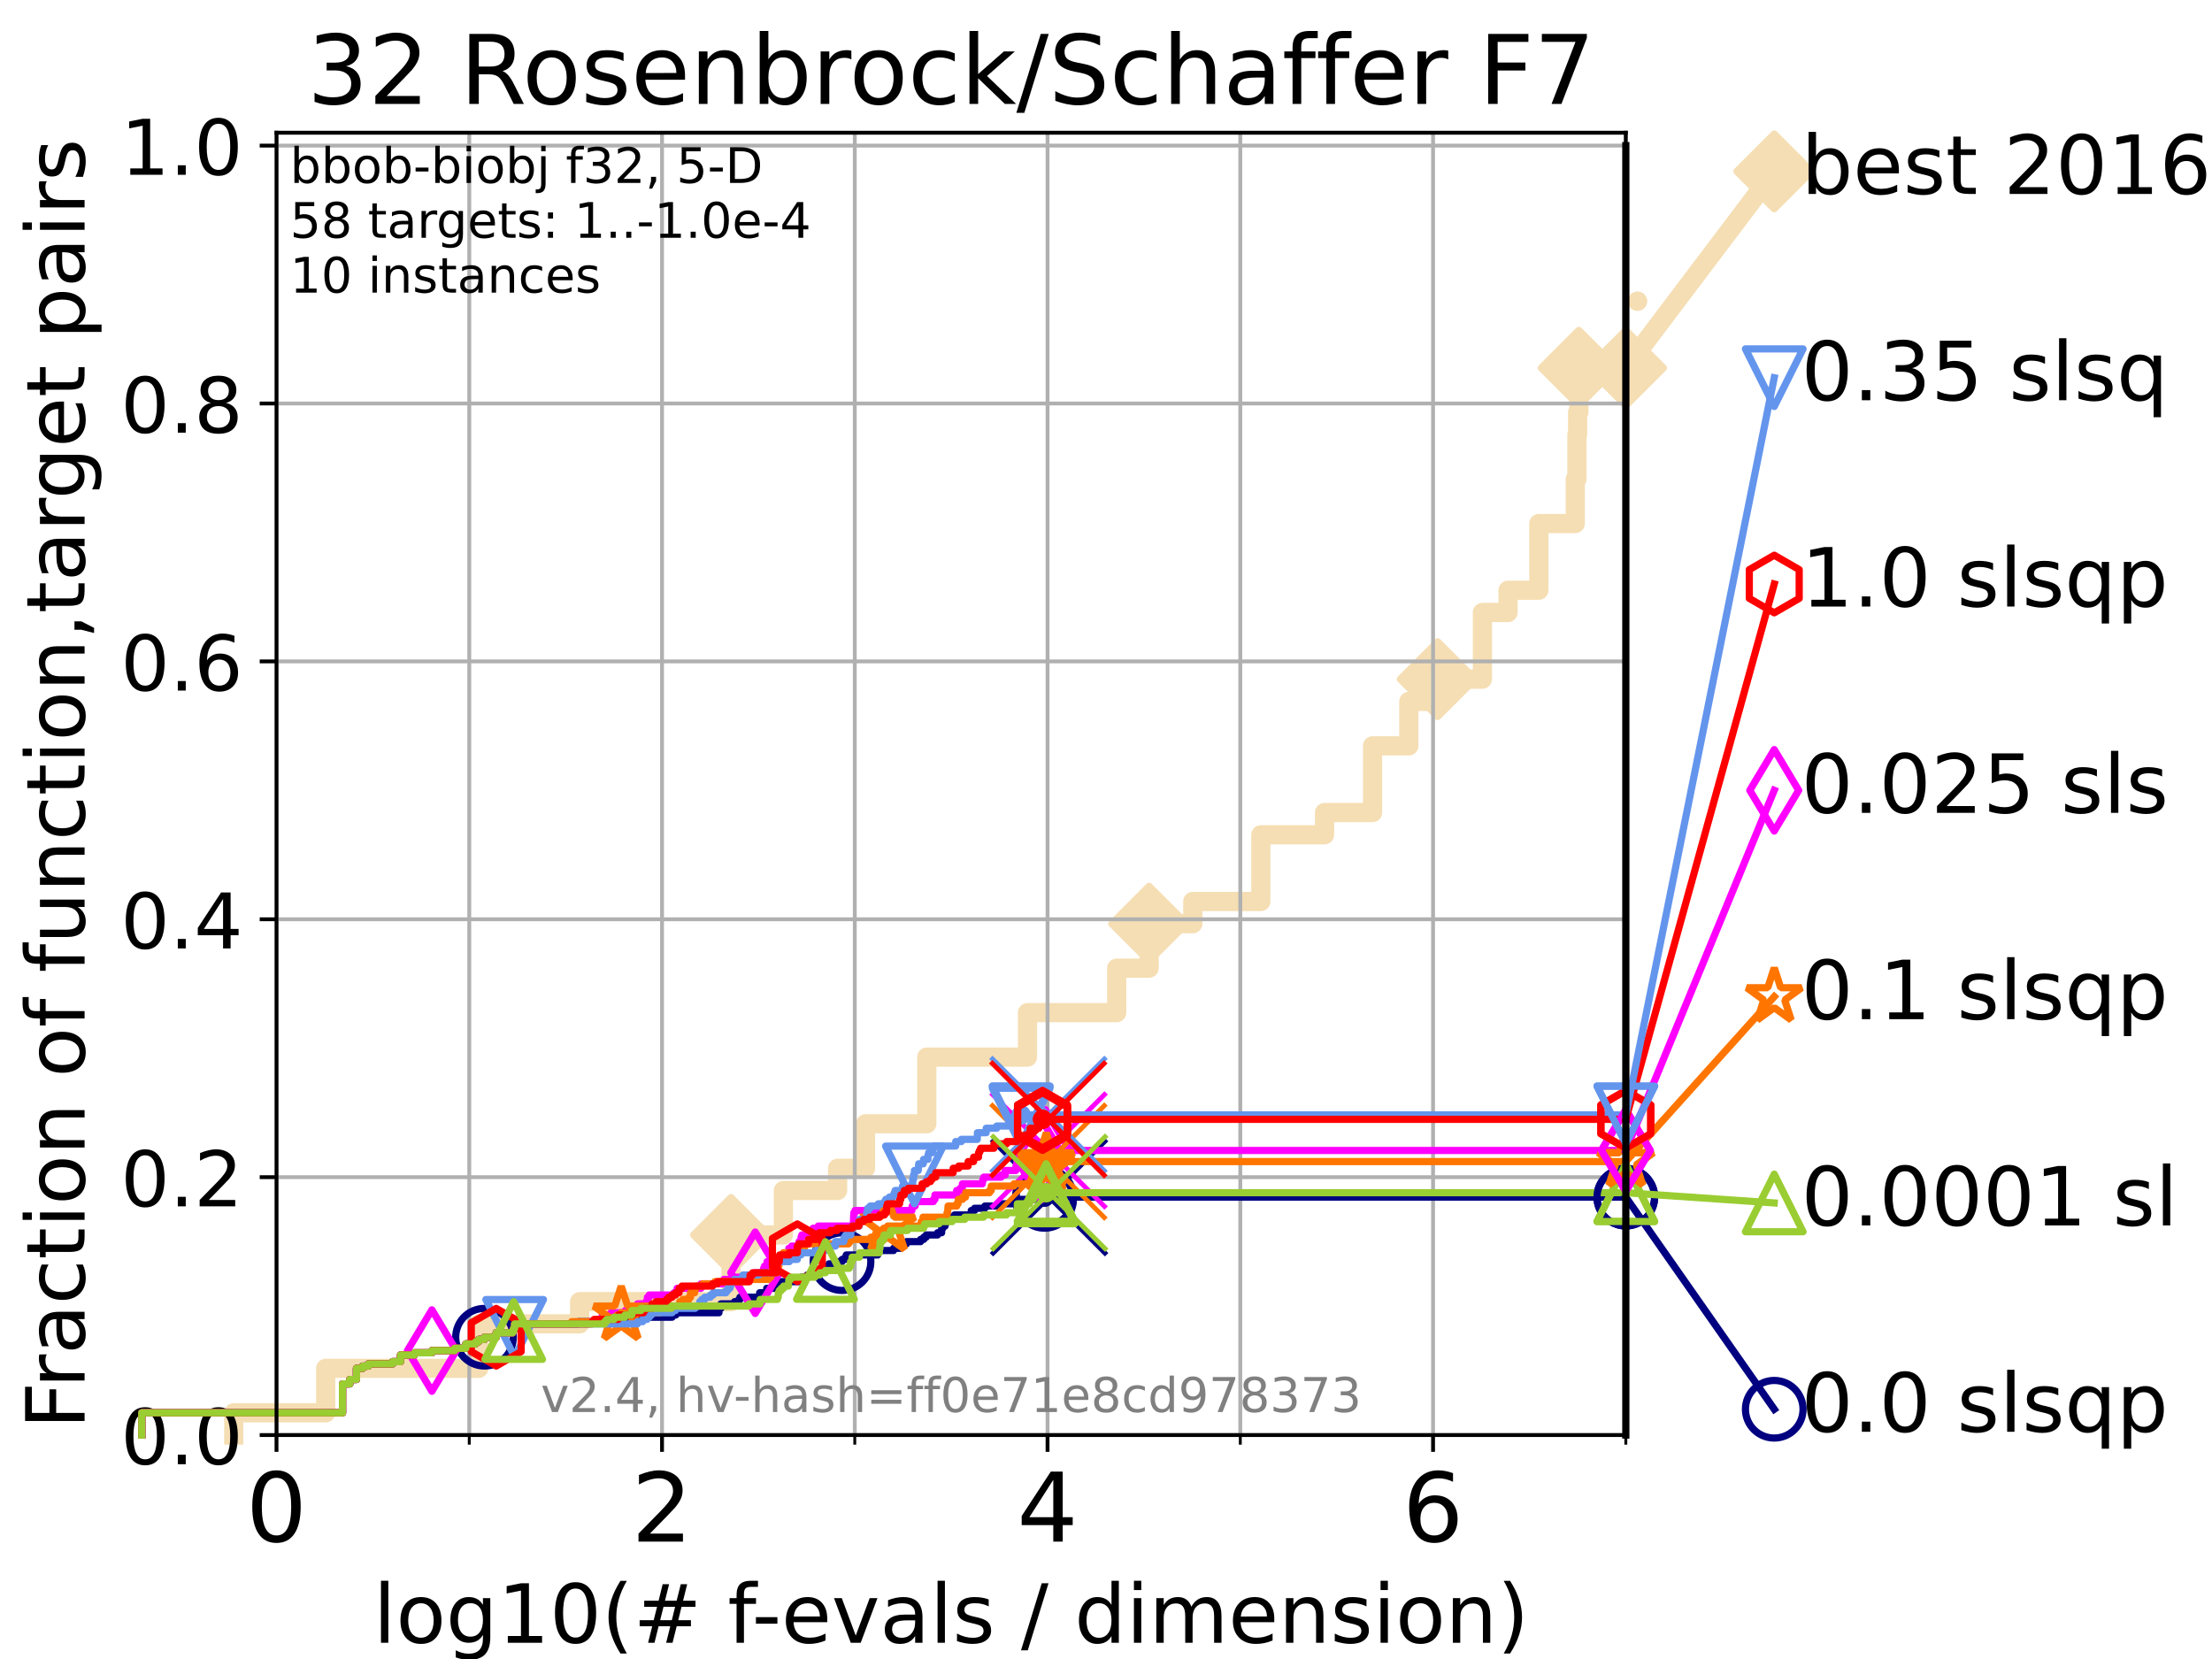 <?xml version="1.0" encoding="utf-8" standalone="no"?>
<!DOCTYPE svg PUBLIC "-//W3C//DTD SVG 1.1//EN"
  "http://www.w3.org/Graphics/SVG/1.1/DTD/svg11.dtd">
<!-- Created with matplotlib (https://matplotlib.org/) -->
<svg height="345.6pt" version="1.1" viewBox="0 0 460.8 345.6" width="460.8pt" xmlns="http://www.w3.org/2000/svg" xmlns:xlink="http://www.w3.org/1999/xlink">
 <defs>
  <style type="text/css">*{stroke-linecap:butt;stroke-linejoin:round;}</style>
 </defs>
 <g id="figure_1">
  <g id="patch_1">
   <path d="M 0 345.6 
L 460.8 345.6 
L 460.8 0 
L 0 0 
z
" style="fill:#ffffff;"/>
  </g>
  <g id="axes_1">
   <g id="patch_2">
    <path d="M 57.6 298.944 
L 338.688 298.944 
L 338.688 27.648 
L 57.6 27.648 
z
" style="fill:#ffffff;"/>
   </g>
   <g id="line2d_1">
    <path d="M 48.692 298.944 
L 48.692 294.313 
L 67.851 294.313 
L 67.851 285.05 
L 99.732 285.05 
L 99.732 275.788 
L 120.759 275.788 
L 120.759 271.157 
L 152.284 271.157 
L 152.284 257.263 
L 163.193 257.263 
L 163.193 248.001 
L 174.49 248.001 
L 174.49 243.37 
L 180.296 243.37 
L 180.296 234.107 
L 193.069 234.107 
L 193.069 220.214 
L 214.046 220.214 
L 214.046 210.951 
L 232.63 210.951 
L 232.63 201.689 
L 239.376 201.689 
L 239.376 192.426 
L 248.483 192.426 
L 248.483 187.795 
L 262.656 187.795 
L 262.656 173.901 
L 275.924 173.901 
L 275.924 169.27 
L 285.928 169.27 
L 285.928 155.377 
L 293.487 155.377 
L 293.487 146.114 
L 299.493 146.114 
L 299.493 141.483 
L 308.813 141.483 
L 308.813 127.589 
L 314.154 127.589 
L 314.154 122.958 
L 320.57 122.958 
L 320.57 109.065 
L 328.157 109.065 
L 328.157 99.802 
L 328.503 99.802 
L 328.503 90.54 
L 328.646 90.54 
L 328.646 85.909 
L 328.903 85.909 
L 328.903 76.646 
L 338.688 76.646 
" style="fill:none;stroke:#f5deb3;stroke-linecap:square;stroke-width:4;"/>
   </g>
   <g id="line2d_2">
    <defs>
     <path d="M 0 7.778 
L 7.778 0 
L 0 -7.778 
L -7.778 0 
z
" id="mb40fe49e8c" style="stroke:#f5deb3;stroke-linejoin:miter;stroke-width:1.5;"/>
    </defs>
    <g>
     <use style="fill:#f5deb3;stroke:#f5deb3;stroke-linejoin:miter;stroke-width:1.5;" x="152.284" xlink:href="#mb40fe49e8c" y="257.263"/>
     <use style="fill:#f5deb3;stroke:#f5deb3;stroke-linejoin:miter;stroke-width:1.5;" x="239.376" xlink:href="#mb40fe49e8c" y="192.426"/>
     <use style="fill:#f5deb3;stroke:#f5deb3;stroke-linejoin:miter;stroke-width:1.5;" x="299.493" xlink:href="#mb40fe49e8c" y="141.483"/>
     <use style="fill:#f5deb3;stroke:#f5deb3;stroke-linejoin:miter;stroke-width:1.5;" x="328.903" xlink:href="#mb40fe49e8c" y="76.646"/>
     <use style="fill:#f5deb3;stroke:#f5deb3;stroke-linejoin:miter;stroke-width:1.5;" x="328.903" xlink:href="#mb40fe49e8c" y="76.646"/>
     <use style="fill:#f5deb3;stroke:#f5deb3;stroke-linejoin:miter;stroke-width:1.5;" x="338.688" xlink:href="#mb40fe49e8c" y="76.646"/>
    </g>
   </g>
   <g id="line2d_3">
    <path style="fill:none;stroke:#f5deb3;stroke-linecap:square;stroke-width:4;"/>
    <g/>
   </g>
   <g id="line2d_4">
    <path d="M 338.688 76.646 
L 369.608 35.706 
" style="fill:none;stroke:#f5deb3;stroke-linecap:square;stroke-width:4;"/>
    <g>
     <use style="fill:#f5deb3;stroke:#f5deb3;stroke-linejoin:miter;stroke-width:1.5;" x="338.688" xlink:href="#mb40fe49e8c" y="76.646"/>
     <use style="fill:#f5deb3;stroke:#f5deb3;stroke-linejoin:miter;stroke-width:1.5;" x="369.608" xlink:href="#mb40fe49e8c" y="35.706"/>
    </g>
   </g>
   <g id="matplotlib.axis_1">
    <g id="xtick_1">
     <g id="line2d_5">
      <path clip-path="url(#pdd5429c9b7)" d="M 57.6 298.944 
L 57.6 27.648 
" style="fill:none;stroke:#b0b0b0;stroke-linecap:square;stroke-width:0.8;"/>
     </g>
     <g id="line2d_6">
      <defs>
       <path d="M 0 0 
L 0 3.5 
" id="m7f6e15e421" style="stroke:#000000;stroke-width:0.8;"/>
      </defs>
      <g>
       <use style="stroke:#000000;stroke-width:0.8;" x="57.6" xlink:href="#m7f6e15e421" y="298.944"/>
      </g>
     </g>
     <g id="text_1">
      <!-- 0 -->
      <g transform="translate(51.237 321.141)scale(0.2 -0.2)">
       <defs>
        <path d="M 31.781 66.406 
Q 24.172 66.406 20.328 58.906 
Q 16.5 51.422 16.5 36.375 
Q 16.5 21.391 20.328 13.891 
Q 24.172 6.391 31.781 6.391 
Q 39.453 6.391 43.281 13.891 
Q 47.125 21.391 47.125 36.375 
Q 47.125 51.422 43.281 58.906 
Q 39.453 66.406 31.781 66.406 
z
M 31.781 74.219 
Q 44.047 74.219 50.516 64.516 
Q 56.984 54.828 56.984 36.375 
Q 56.984 17.969 50.516 8.266 
Q 44.047 -1.422 31.781 -1.422 
Q 19.531 -1.422 13.062 8.266 
Q 6.594 17.969 6.594 36.375 
Q 6.594 54.828 13.062 64.516 
Q 19.531 74.219 31.781 74.219 
z
" id="DejaVuSans-48"/>
       </defs>
       <use xlink:href="#DejaVuSans-48"/>
      </g>
     </g>
    </g>
    <g id="xtick_2">
     <g id="line2d_7">
      <path clip-path="url(#pdd5429c9b7)" d="M 137.911 298.944 
L 137.911 27.648 
" style="fill:none;stroke:#b0b0b0;stroke-linecap:square;stroke-width:0.8;"/>
     </g>
     <g id="line2d_8">
      <g>
       <use style="stroke:#000000;stroke-width:0.8;" x="137.911" xlink:href="#m7f6e15e421" y="298.944"/>
      </g>
     </g>
     <g id="text_2">
      <!-- 2 -->
      <g transform="translate(131.548 321.141)scale(0.2 -0.2)">
       <defs>
        <path d="M 19.188 8.297 
L 53.609 8.297 
L 53.609 0 
L 7.328 0 
L 7.328 8.297 
Q 12.938 14.109 22.625 23.891 
Q 32.328 33.688 34.812 36.531 
Q 39.547 41.844 41.422 45.531 
Q 43.312 49.219 43.312 52.781 
Q 43.312 58.594 39.234 62.25 
Q 35.156 65.922 28.609 65.922 
Q 23.969 65.922 18.812 64.312 
Q 13.672 62.703 7.812 59.422 
L 7.812 69.391 
Q 13.766 71.781 18.938 73 
Q 24.125 74.219 28.422 74.219 
Q 39.75 74.219 46.484 68.547 
Q 53.219 62.891 53.219 53.422 
Q 53.219 48.922 51.531 44.891 
Q 49.859 40.875 45.406 35.406 
Q 44.188 33.984 37.641 27.219 
Q 31.109 20.453 19.188 8.297 
z
" id="DejaVuSans-50"/>
       </defs>
       <use xlink:href="#DejaVuSans-50"/>
      </g>
     </g>
    </g>
    <g id="xtick_3">
     <g id="line2d_9">
      <path clip-path="url(#pdd5429c9b7)" d="M 218.222 298.944 
L 218.222 27.648 
" style="fill:none;stroke:#b0b0b0;stroke-linecap:square;stroke-width:0.8;"/>
     </g>
     <g id="line2d_10">
      <g>
       <use style="stroke:#000000;stroke-width:0.8;" x="218.222" xlink:href="#m7f6e15e421" y="298.944"/>
      </g>
     </g>
     <g id="text_3">
      <!-- 4 -->
      <g transform="translate(211.859 321.141)scale(0.2 -0.2)">
       <defs>
        <path d="M 37.797 64.312 
L 12.891 25.391 
L 37.797 25.391 
z
M 35.203 72.906 
L 47.609 72.906 
L 47.609 25.391 
L 58.016 25.391 
L 58.016 17.188 
L 47.609 17.188 
L 47.609 0 
L 37.797 0 
L 37.797 17.188 
L 4.891 17.188 
L 4.891 26.703 
z
" id="DejaVuSans-52"/>
       </defs>
       <use xlink:href="#DejaVuSans-52"/>
      </g>
     </g>
    </g>
    <g id="xtick_4">
     <g id="line2d_11">
      <path clip-path="url(#pdd5429c9b7)" d="M 298.533 298.944 
L 298.533 27.648 
" style="fill:none;stroke:#b0b0b0;stroke-linecap:square;stroke-width:0.8;"/>
     </g>
     <g id="line2d_12">
      <g>
       <use style="stroke:#000000;stroke-width:0.8;" x="298.533" xlink:href="#m7f6e15e421" y="298.944"/>
      </g>
     </g>
     <g id="text_4">
      <!-- 6 -->
      <g transform="translate(292.17 321.141)scale(0.2 -0.2)">
       <defs>
        <path d="M 33.016 40.375 
Q 26.375 40.375 22.484 35.828 
Q 18.609 31.297 18.609 23.391 
Q 18.609 15.531 22.484 10.953 
Q 26.375 6.391 33.016 6.391 
Q 39.656 6.391 43.531 10.953 
Q 47.406 15.531 47.406 23.391 
Q 47.406 31.297 43.531 35.828 
Q 39.656 40.375 33.016 40.375 
z
M 52.594 71.297 
L 52.594 62.312 
Q 48.875 64.062 45.094 64.984 
Q 41.312 65.922 37.594 65.922 
Q 27.828 65.922 22.672 59.328 
Q 17.531 52.734 16.797 39.406 
Q 19.672 43.656 24.016 45.922 
Q 28.375 48.188 33.594 48.188 
Q 44.578 48.188 50.953 41.516 
Q 57.328 34.859 57.328 23.391 
Q 57.328 12.156 50.688 5.359 
Q 44.047 -1.422 33.016 -1.422 
Q 20.359 -1.422 13.672 8.266 
Q 6.984 17.969 6.984 36.375 
Q 6.984 53.656 15.188 63.938 
Q 23.391 74.219 37.203 74.219 
Q 40.922 74.219 44.703 73.484 
Q 48.484 72.75 52.594 71.297 
z
" id="DejaVuSans-54"/>
       </defs>
       <use xlink:href="#DejaVuSans-54"/>
      </g>
     </g>
    </g>
    <g id="xtick_5">
     <g id="line2d_13">
      <path clip-path="url(#pdd5429c9b7)" d="M 97.755 298.944 
L 97.755 27.648 
" style="fill:none;stroke:#b0b0b0;stroke-linecap:square;stroke-width:0.8;"/>
     </g>
     <g id="line2d_14">
      <defs>
       <path d="M 0 0 
L 0 2 
" id="m1fe5e93ef0" style="stroke:#000000;stroke-width:0.6;"/>
      </defs>
      <g>
       <use style="stroke:#000000;stroke-width:0.6;" x="97.755" xlink:href="#m1fe5e93ef0" y="298.944"/>
      </g>
     </g>
    </g>
    <g id="xtick_6">
     <g id="line2d_15">
      <path clip-path="url(#pdd5429c9b7)" d="M 178.066 298.944 
L 178.066 27.648 
" style="fill:none;stroke:#b0b0b0;stroke-linecap:square;stroke-width:0.8;"/>
     </g>
     <g id="line2d_16">
      <g>
       <use style="stroke:#000000;stroke-width:0.6;" x="178.066" xlink:href="#m1fe5e93ef0" y="298.944"/>
      </g>
     </g>
    </g>
    <g id="xtick_7">
     <g id="line2d_17">
      <path clip-path="url(#pdd5429c9b7)" d="M 258.377 298.944 
L 258.377 27.648 
" style="fill:none;stroke:#b0b0b0;stroke-linecap:square;stroke-width:0.8;"/>
     </g>
     <g id="line2d_18">
      <g>
       <use style="stroke:#000000;stroke-width:0.6;" x="258.377" xlink:href="#m1fe5e93ef0" y="298.944"/>
      </g>
     </g>
    </g>
    <g id="xtick_8">
     <g id="line2d_19">
      <path clip-path="url(#pdd5429c9b7)" d="M 338.688 298.944 
L 338.688 27.648 
" style="fill:none;stroke:#b0b0b0;stroke-linecap:square;stroke-width:0.8;"/>
     </g>
     <g id="line2d_20">
      <g>
       <use style="stroke:#000000;stroke-width:0.6;" x="338.688" xlink:href="#m1fe5e93ef0" y="298.944"/>
      </g>
     </g>
    </g>
    <g id="text_5">
     <!-- log10(# f-evals / dimension) -->
     <g transform="translate(77.764 342.218)scale(0.17 -0.17)">
      <defs>
       <path d="M 9.422 75.984 
L 18.406 75.984 
L 18.406 0 
L 9.422 0 
z
" id="DejaVuSans-108"/>
       <path d="M 30.609 48.391 
Q 23.391 48.391 19.188 42.75 
Q 14.984 37.109 14.984 27.297 
Q 14.984 17.484 19.156 11.844 
Q 23.344 6.203 30.609 6.203 
Q 37.797 6.203 41.984 11.859 
Q 46.188 17.531 46.188 27.297 
Q 46.188 37.016 41.984 42.703 
Q 37.797 48.391 30.609 48.391 
z
M 30.609 56 
Q 42.328 56 49.016 48.375 
Q 55.719 40.766 55.719 27.297 
Q 55.719 13.875 49.016 6.219 
Q 42.328 -1.422 30.609 -1.422 
Q 18.844 -1.422 12.172 6.219 
Q 5.516 13.875 5.516 27.297 
Q 5.516 40.766 12.172 48.375 
Q 18.844 56 30.609 56 
z
" id="DejaVuSans-111"/>
       <path d="M 45.406 27.984 
Q 45.406 37.75 41.375 43.109 
Q 37.359 48.484 30.078 48.484 
Q 22.859 48.484 18.828 43.109 
Q 14.797 37.75 14.797 27.984 
Q 14.797 18.266 18.828 12.891 
Q 22.859 7.516 30.078 7.516 
Q 37.359 7.516 41.375 12.891 
Q 45.406 18.266 45.406 27.984 
z
M 54.391 6.781 
Q 54.391 -7.172 48.188 -13.984 
Q 42 -20.797 29.203 -20.797 
Q 24.469 -20.797 20.266 -20.094 
Q 16.062 -19.391 12.109 -17.922 
L 12.109 -9.188 
Q 16.062 -11.328 19.922 -12.344 
Q 23.781 -13.375 27.781 -13.375 
Q 36.625 -13.375 41.016 -8.766 
Q 45.406 -4.156 45.406 5.172 
L 45.406 9.625 
Q 42.625 4.781 38.281 2.391 
Q 33.938 0 27.875 0 
Q 17.828 0 11.672 7.656 
Q 5.516 15.328 5.516 27.984 
Q 5.516 40.672 11.672 48.328 
Q 17.828 56 27.875 56 
Q 33.938 56 38.281 53.609 
Q 42.625 51.219 45.406 46.391 
L 45.406 54.688 
L 54.391 54.688 
z
" id="DejaVuSans-103"/>
       <path d="M 12.406 8.297 
L 28.516 8.297 
L 28.516 63.922 
L 10.984 60.406 
L 10.984 69.391 
L 28.422 72.906 
L 38.281 72.906 
L 38.281 8.297 
L 54.391 8.297 
L 54.391 0 
L 12.406 0 
z
" id="DejaVuSans-49"/>
       <path d="M 31 75.875 
Q 24.469 64.656 21.281 53.656 
Q 18.109 42.672 18.109 31.391 
Q 18.109 20.125 21.312 9.062 
Q 24.516 -2 31 -13.188 
L 23.188 -13.188 
Q 15.875 -1.703 12.234 9.375 
Q 8.594 20.453 8.594 31.391 
Q 8.594 42.281 12.203 53.312 
Q 15.828 64.359 23.188 75.875 
z
" id="DejaVuSans-40"/>
       <path d="M 51.125 44 
L 36.922 44 
L 32.812 27.688 
L 47.125 27.688 
z
M 43.797 71.781 
L 38.719 51.516 
L 52.984 51.516 
L 58.109 71.781 
L 65.922 71.781 
L 60.891 51.516 
L 76.125 51.516 
L 76.125 44 
L 58.984 44 
L 54.984 27.688 
L 70.516 27.688 
L 70.516 20.219 
L 53.078 20.219 
L 48 0 
L 40.188 0 
L 45.219 20.219 
L 30.906 20.219 
L 25.875 0 
L 18.016 0 
L 23.094 20.219 
L 7.719 20.219 
L 7.719 27.688 
L 24.906 27.688 
L 29 44 
L 13.281 44 
L 13.281 51.516 
L 30.906 51.516 
L 35.891 71.781 
z
" id="DejaVuSans-35"/>
       <path id="DejaVuSans-32"/>
       <path d="M 37.109 75.984 
L 37.109 68.5 
L 28.516 68.5 
Q 23.688 68.5 21.797 66.547 
Q 19.922 64.594 19.922 59.516 
L 19.922 54.688 
L 34.719 54.688 
L 34.719 47.703 
L 19.922 47.703 
L 19.922 0 
L 10.891 0 
L 10.891 47.703 
L 2.297 47.703 
L 2.297 54.688 
L 10.891 54.688 
L 10.891 58.5 
Q 10.891 67.625 15.141 71.797 
Q 19.391 75.984 28.609 75.984 
z
" id="DejaVuSans-102"/>
       <path d="M 4.891 31.391 
L 31.203 31.391 
L 31.203 23.391 
L 4.891 23.391 
z
" id="DejaVuSans-45"/>
       <path d="M 56.203 29.594 
L 56.203 25.203 
L 14.891 25.203 
Q 15.484 15.922 20.484 11.062 
Q 25.484 6.203 34.422 6.203 
Q 39.594 6.203 44.453 7.469 
Q 49.312 8.734 54.109 11.281 
L 54.109 2.781 
Q 49.266 0.734 44.188 -0.344 
Q 39.109 -1.422 33.891 -1.422 
Q 20.797 -1.422 13.156 6.188 
Q 5.516 13.812 5.516 26.812 
Q 5.516 40.234 12.766 48.109 
Q 20.016 56 32.328 56 
Q 43.359 56 49.781 48.891 
Q 56.203 41.797 56.203 29.594 
z
M 47.219 32.234 
Q 47.125 39.594 43.094 43.984 
Q 39.062 48.391 32.422 48.391 
Q 24.906 48.391 20.391 44.141 
Q 15.875 39.891 15.188 32.172 
z
" id="DejaVuSans-101"/>
       <path d="M 2.984 54.688 
L 12.5 54.688 
L 29.594 8.797 
L 46.688 54.688 
L 56.203 54.688 
L 35.688 0 
L 23.484 0 
z
" id="DejaVuSans-118"/>
       <path d="M 34.281 27.484 
Q 23.391 27.484 19.188 25 
Q 14.984 22.516 14.984 16.5 
Q 14.984 11.719 18.141 8.906 
Q 21.297 6.109 26.703 6.109 
Q 34.188 6.109 38.703 11.406 
Q 43.219 16.703 43.219 25.484 
L 43.219 27.484 
z
M 52.203 31.203 
L 52.203 0 
L 43.219 0 
L 43.219 8.297 
Q 40.141 3.328 35.547 0.953 
Q 30.953 -1.422 24.312 -1.422 
Q 15.922 -1.422 10.953 3.297 
Q 6 8.016 6 15.922 
Q 6 25.141 12.172 29.828 
Q 18.359 34.516 30.609 34.516 
L 43.219 34.516 
L 43.219 35.406 
Q 43.219 41.609 39.141 45 
Q 35.062 48.391 27.688 48.391 
Q 23 48.391 18.547 47.266 
Q 14.109 46.141 10.016 43.891 
L 10.016 52.203 
Q 14.938 54.109 19.578 55.047 
Q 24.219 56 28.609 56 
Q 40.484 56 46.344 49.844 
Q 52.203 43.703 52.203 31.203 
z
" id="DejaVuSans-97"/>
       <path d="M 44.281 53.078 
L 44.281 44.578 
Q 40.484 46.531 36.375 47.5 
Q 32.281 48.484 27.875 48.484 
Q 21.188 48.484 17.844 46.438 
Q 14.5 44.391 14.5 40.281 
Q 14.5 37.156 16.891 35.375 
Q 19.281 33.594 26.516 31.984 
L 29.594 31.297 
Q 39.156 29.25 43.188 25.516 
Q 47.219 21.781 47.219 15.094 
Q 47.219 7.469 41.188 3.016 
Q 35.156 -1.422 24.609 -1.422 
Q 20.219 -1.422 15.453 -0.562 
Q 10.688 0.297 5.422 2 
L 5.422 11.281 
Q 10.406 8.688 15.234 7.391 
Q 20.062 6.109 24.812 6.109 
Q 31.156 6.109 34.562 8.281 
Q 37.984 10.453 37.984 14.406 
Q 37.984 18.062 35.516 20.016 
Q 33.062 21.969 24.703 23.781 
L 21.578 24.516 
Q 13.234 26.266 9.516 29.906 
Q 5.812 33.547 5.812 39.891 
Q 5.812 47.609 11.281 51.797 
Q 16.75 56 26.812 56 
Q 31.781 56 36.172 55.266 
Q 40.578 54.547 44.281 53.078 
z
" id="DejaVuSans-115"/>
       <path d="M 25.391 72.906 
L 33.688 72.906 
L 8.297 -9.281 
L 0 -9.281 
z
" id="DejaVuSans-47"/>
       <path d="M 45.406 46.391 
L 45.406 75.984 
L 54.391 75.984 
L 54.391 0 
L 45.406 0 
L 45.406 8.203 
Q 42.578 3.328 38.25 0.953 
Q 33.938 -1.422 27.875 -1.422 
Q 17.969 -1.422 11.734 6.484 
Q 5.516 14.406 5.516 27.297 
Q 5.516 40.188 11.734 48.094 
Q 17.969 56 27.875 56 
Q 33.938 56 38.25 53.625 
Q 42.578 51.266 45.406 46.391 
z
M 14.797 27.297 
Q 14.797 17.391 18.875 11.75 
Q 22.953 6.109 30.078 6.109 
Q 37.203 6.109 41.297 11.75 
Q 45.406 17.391 45.406 27.297 
Q 45.406 37.203 41.297 42.844 
Q 37.203 48.484 30.078 48.484 
Q 22.953 48.484 18.875 42.844 
Q 14.797 37.203 14.797 27.297 
z
" id="DejaVuSans-100"/>
       <path d="M 9.422 54.688 
L 18.406 54.688 
L 18.406 0 
L 9.422 0 
z
M 9.422 75.984 
L 18.406 75.984 
L 18.406 64.594 
L 9.422 64.594 
z
" id="DejaVuSans-105"/>
       <path d="M 52 44.188 
Q 55.375 50.25 60.062 53.125 
Q 64.75 56 71.094 56 
Q 79.641 56 84.281 50.016 
Q 88.922 44.047 88.922 33.016 
L 88.922 0 
L 79.891 0 
L 79.891 32.719 
Q 79.891 40.578 77.094 44.375 
Q 74.312 48.188 68.609 48.188 
Q 61.625 48.188 57.562 43.547 
Q 53.516 38.922 53.516 30.906 
L 53.516 0 
L 44.484 0 
L 44.484 32.719 
Q 44.484 40.625 41.703 44.406 
Q 38.922 48.188 33.109 48.188 
Q 26.219 48.188 22.156 43.531 
Q 18.109 38.875 18.109 30.906 
L 18.109 0 
L 9.078 0 
L 9.078 54.688 
L 18.109 54.688 
L 18.109 46.188 
Q 21.188 51.219 25.484 53.609 
Q 29.781 56 35.688 56 
Q 41.656 56 45.828 52.969 
Q 50 49.953 52 44.188 
z
" id="DejaVuSans-109"/>
       <path d="M 54.891 33.016 
L 54.891 0 
L 45.906 0 
L 45.906 32.719 
Q 45.906 40.484 42.875 44.328 
Q 39.844 48.188 33.797 48.188 
Q 26.516 48.188 22.312 43.547 
Q 18.109 38.922 18.109 30.906 
L 18.109 0 
L 9.078 0 
L 9.078 54.688 
L 18.109 54.688 
L 18.109 46.188 
Q 21.344 51.125 25.703 53.562 
Q 30.078 56 35.797 56 
Q 45.219 56 50.047 50.172 
Q 54.891 44.344 54.891 33.016 
z
" id="DejaVuSans-110"/>
       <path d="M 8.016 75.875 
L 15.828 75.875 
Q 23.141 64.359 26.781 53.312 
Q 30.422 42.281 30.422 31.391 
Q 30.422 20.453 26.781 9.375 
Q 23.141 -1.703 15.828 -13.188 
L 8.016 -13.188 
Q 14.5 -2 17.703 9.062 
Q 20.906 20.125 20.906 31.391 
Q 20.906 42.672 17.703 53.656 
Q 14.5 64.656 8.016 75.875 
z
" id="DejaVuSans-41"/>
      </defs>
      <use xlink:href="#DejaVuSans-108"/>
      <use x="27.783" xlink:href="#DejaVuSans-111"/>
      <use x="88.965" xlink:href="#DejaVuSans-103"/>
      <use x="152.441" xlink:href="#DejaVuSans-49"/>
      <use x="216.064" xlink:href="#DejaVuSans-48"/>
      <use x="279.688" xlink:href="#DejaVuSans-40"/>
      <use x="318.701" xlink:href="#DejaVuSans-35"/>
      <use x="402.49" xlink:href="#DejaVuSans-32"/>
      <use x="434.277" xlink:href="#DejaVuSans-102"/>
      <use x="463.982" xlink:href="#DejaVuSans-45"/>
      <use x="500.066" xlink:href="#DejaVuSans-101"/>
      <use x="561.59" xlink:href="#DejaVuSans-118"/>
      <use x="620.77" xlink:href="#DejaVuSans-97"/>
      <use x="682.049" xlink:href="#DejaVuSans-108"/>
      <use x="709.832" xlink:href="#DejaVuSans-115"/>
      <use x="761.932" xlink:href="#DejaVuSans-32"/>
      <use x="793.719" xlink:href="#DejaVuSans-47"/>
      <use x="827.41" xlink:href="#DejaVuSans-32"/>
      <use x="859.197" xlink:href="#DejaVuSans-100"/>
      <use x="922.674" xlink:href="#DejaVuSans-105"/>
      <use x="950.457" xlink:href="#DejaVuSans-109"/>
      <use x="1047.869" xlink:href="#DejaVuSans-101"/>
      <use x="1109.393" xlink:href="#DejaVuSans-110"/>
      <use x="1172.771" xlink:href="#DejaVuSans-115"/>
      <use x="1224.871" xlink:href="#DejaVuSans-105"/>
      <use x="1252.654" xlink:href="#DejaVuSans-111"/>
      <use x="1313.836" xlink:href="#DejaVuSans-110"/>
      <use x="1377.215" xlink:href="#DejaVuSans-41"/>
     </g>
    </g>
   </g>
   <g id="matplotlib.axis_2">
    <g id="ytick_1">
     <g id="line2d_21">
      <path clip-path="url(#pdd5429c9b7)" d="M 57.6 298.944 
L 338.688 298.944 
" style="fill:none;stroke:#b0b0b0;stroke-linecap:square;stroke-width:0.8;"/>
     </g>
     <g id="line2d_22">
      <defs>
       <path d="M 0 0 
L -3.5 0 
" id="mc394e96286" style="stroke:#000000;stroke-width:0.8;"/>
      </defs>
      <g>
       <use style="stroke:#000000;stroke-width:0.8;" x="57.6" xlink:href="#mc394e96286" y="298.944"/>
      </g>
     </g>
     <g id="text_6">
      <!-- 0.0 -->
      <g transform="translate(25.155 305.023)scale(0.16 -0.16)">
       <defs>
        <path d="M 10.688 12.406 
L 21 12.406 
L 21 0 
L 10.688 0 
z
" id="DejaVuSans-46"/>
       </defs>
       <use xlink:href="#DejaVuSans-48"/>
       <use x="63.623" xlink:href="#DejaVuSans-46"/>
       <use x="95.41" xlink:href="#DejaVuSans-48"/>
      </g>
     </g>
    </g>
    <g id="ytick_2">
     <g id="line2d_23">
      <path clip-path="url(#pdd5429c9b7)" d="M 57.6 245.222 
L 338.688 245.222 
" style="fill:none;stroke:#b0b0b0;stroke-linecap:square;stroke-width:0.8;"/>
     </g>
     <g id="line2d_24">
      <g>
       <use style="stroke:#000000;stroke-width:0.8;" x="57.6" xlink:href="#mc394e96286" y="245.222"/>
      </g>
     </g>
     <g id="text_7">
      <!-- 0.2 -->
      <g transform="translate(25.155 251.301)scale(0.16 -0.16)">
       <use xlink:href="#DejaVuSans-48"/>
       <use x="63.623" xlink:href="#DejaVuSans-46"/>
       <use x="95.41" xlink:href="#DejaVuSans-50"/>
      </g>
     </g>
    </g>
    <g id="ytick_3">
     <g id="line2d_25">
      <path clip-path="url(#pdd5429c9b7)" d="M 57.6 191.5 
L 338.688 191.5 
" style="fill:none;stroke:#b0b0b0;stroke-linecap:square;stroke-width:0.8;"/>
     </g>
     <g id="line2d_26">
      <g>
       <use style="stroke:#000000;stroke-width:0.8;" x="57.6" xlink:href="#mc394e96286" y="191.5"/>
      </g>
     </g>
     <g id="text_8">
      <!-- 0.4 -->
      <g transform="translate(25.155 197.579)scale(0.16 -0.16)">
       <use xlink:href="#DejaVuSans-48"/>
       <use x="63.623" xlink:href="#DejaVuSans-46"/>
       <use x="95.41" xlink:href="#DejaVuSans-52"/>
      </g>
     </g>
    </g>
    <g id="ytick_4">
     <g id="line2d_27">
      <path clip-path="url(#pdd5429c9b7)" d="M 57.6 137.778 
L 338.688 137.778 
" style="fill:none;stroke:#b0b0b0;stroke-linecap:square;stroke-width:0.8;"/>
     </g>
     <g id="line2d_28">
      <g>
       <use style="stroke:#000000;stroke-width:0.8;" x="57.6" xlink:href="#mc394e96286" y="137.778"/>
      </g>
     </g>
     <g id="text_9">
      <!-- 0.6 -->
      <g transform="translate(25.155 143.857)scale(0.16 -0.16)">
       <use xlink:href="#DejaVuSans-48"/>
       <use x="63.623" xlink:href="#DejaVuSans-46"/>
       <use x="95.41" xlink:href="#DejaVuSans-54"/>
      </g>
     </g>
    </g>
    <g id="ytick_5">
     <g id="line2d_29">
      <path clip-path="url(#pdd5429c9b7)" d="M 57.6 84.056 
L 338.688 84.056 
" style="fill:none;stroke:#b0b0b0;stroke-linecap:square;stroke-width:0.8;"/>
     </g>
     <g id="line2d_30">
      <g>
       <use style="stroke:#000000;stroke-width:0.8;" x="57.6" xlink:href="#mc394e96286" y="84.056"/>
      </g>
     </g>
     <g id="text_10">
      <!-- 0.8 -->
      <g transform="translate(25.155 90.135)scale(0.16 -0.16)">
       <defs>
        <path d="M 31.781 34.625 
Q 24.75 34.625 20.719 30.859 
Q 16.703 27.094 16.703 20.516 
Q 16.703 13.922 20.719 10.156 
Q 24.75 6.391 31.781 6.391 
Q 38.812 6.391 42.859 10.172 
Q 46.922 13.969 46.922 20.516 
Q 46.922 27.094 42.891 30.859 
Q 38.875 34.625 31.781 34.625 
z
M 21.922 38.812 
Q 15.578 40.375 12.031 44.719 
Q 8.5 49.078 8.5 55.328 
Q 8.5 64.062 14.719 69.141 
Q 20.953 74.219 31.781 74.219 
Q 42.672 74.219 48.875 69.141 
Q 55.078 64.062 55.078 55.328 
Q 55.078 49.078 51.531 44.719 
Q 48 40.375 41.703 38.812 
Q 48.828 37.156 52.797 32.312 
Q 56.781 27.484 56.781 20.516 
Q 56.781 9.906 50.312 4.234 
Q 43.844 -1.422 31.781 -1.422 
Q 19.734 -1.422 13.25 4.234 
Q 6.781 9.906 6.781 20.516 
Q 6.781 27.484 10.781 32.312 
Q 14.797 37.156 21.922 38.812 
z
M 18.312 54.391 
Q 18.312 48.734 21.844 45.562 
Q 25.391 42.391 31.781 42.391 
Q 38.141 42.391 41.719 45.562 
Q 45.312 48.734 45.312 54.391 
Q 45.312 60.062 41.719 63.234 
Q 38.141 66.406 31.781 66.406 
Q 25.391 66.406 21.844 63.234 
Q 18.312 60.062 18.312 54.391 
z
" id="DejaVuSans-56"/>
       </defs>
       <use xlink:href="#DejaVuSans-48"/>
       <use x="63.623" xlink:href="#DejaVuSans-46"/>
       <use x="95.41" xlink:href="#DejaVuSans-56"/>
      </g>
     </g>
    </g>
    <g id="ytick_6">
     <g id="line2d_31">
      <path clip-path="url(#pdd5429c9b7)" d="M 57.6 30.334 
L 338.688 30.334 
" style="fill:none;stroke:#b0b0b0;stroke-linecap:square;stroke-width:0.8;"/>
     </g>
     <g id="line2d_32">
      <g>
       <use style="stroke:#000000;stroke-width:0.8;" x="57.6" xlink:href="#mc394e96286" y="30.334"/>
      </g>
     </g>
     <g id="text_11">
      <!-- 1.0 -->
      <g transform="translate(25.155 36.413)scale(0.16 -0.16)">
       <use xlink:href="#DejaVuSans-49"/>
       <use x="63.623" xlink:href="#DejaVuSans-46"/>
       <use x="95.41" xlink:href="#DejaVuSans-48"/>
      </g>
     </g>
    </g>
    <g id="text_12">
     <!-- Fraction of function,target pairs -->
     <g transform="translate(17.62 297.681)rotate(-90)scale(0.17 -0.17)">
      <defs>
       <path d="M 9.812 72.906 
L 51.703 72.906 
L 51.703 64.594 
L 19.672 64.594 
L 19.672 43.109 
L 48.578 43.109 
L 48.578 34.812 
L 19.672 34.812 
L 19.672 0 
L 9.812 0 
z
" id="DejaVuSans-70"/>
       <path d="M 41.109 46.297 
Q 39.594 47.172 37.812 47.578 
Q 36.031 48 33.891 48 
Q 26.266 48 22.188 43.047 
Q 18.109 38.094 18.109 28.812 
L 18.109 0 
L 9.078 0 
L 9.078 54.688 
L 18.109 54.688 
L 18.109 46.188 
Q 20.953 51.172 25.484 53.578 
Q 30.031 56 36.531 56 
Q 37.453 56 38.578 55.875 
Q 39.703 55.766 41.062 55.516 
z
" id="DejaVuSans-114"/>
       <path d="M 48.781 52.594 
L 48.781 44.188 
Q 44.969 46.297 41.141 47.344 
Q 37.312 48.391 33.406 48.391 
Q 24.656 48.391 19.812 42.844 
Q 14.984 37.312 14.984 27.297 
Q 14.984 17.281 19.812 11.734 
Q 24.656 6.203 33.406 6.203 
Q 37.312 6.203 41.141 7.25 
Q 44.969 8.297 48.781 10.406 
L 48.781 2.094 
Q 45.016 0.344 40.984 -0.531 
Q 36.969 -1.422 32.422 -1.422 
Q 20.062 -1.422 12.781 6.344 
Q 5.516 14.109 5.516 27.297 
Q 5.516 40.672 12.859 48.328 
Q 20.219 56 33.016 56 
Q 37.156 56 41.109 55.141 
Q 45.062 54.297 48.781 52.594 
z
" id="DejaVuSans-99"/>
       <path d="M 18.312 70.219 
L 18.312 54.688 
L 36.812 54.688 
L 36.812 47.703 
L 18.312 47.703 
L 18.312 18.016 
Q 18.312 11.328 20.141 9.422 
Q 21.969 7.516 27.594 7.516 
L 36.812 7.516 
L 36.812 0 
L 27.594 0 
Q 17.188 0 13.234 3.875 
Q 9.281 7.766 9.281 18.016 
L 9.281 47.703 
L 2.688 47.703 
L 2.688 54.688 
L 9.281 54.688 
L 9.281 70.219 
z
" id="DejaVuSans-116"/>
       <path d="M 8.5 21.578 
L 8.5 54.688 
L 17.484 54.688 
L 17.484 21.922 
Q 17.484 14.156 20.5 10.266 
Q 23.531 6.391 29.594 6.391 
Q 36.859 6.391 41.078 11.031 
Q 45.312 15.672 45.312 23.688 
L 45.312 54.688 
L 54.297 54.688 
L 54.297 0 
L 45.312 0 
L 45.312 8.406 
Q 42.047 3.422 37.719 1 
Q 33.406 -1.422 27.688 -1.422 
Q 18.266 -1.422 13.375 4.438 
Q 8.5 10.297 8.5 21.578 
z
M 31.109 56 
z
" id="DejaVuSans-117"/>
       <path d="M 11.719 12.406 
L 22.016 12.406 
L 22.016 4 
L 14.016 -11.625 
L 7.719 -11.625 
L 11.719 4 
z
" id="DejaVuSans-44"/>
       <path d="M 18.109 8.203 
L 18.109 -20.797 
L 9.078 -20.797 
L 9.078 54.688 
L 18.109 54.688 
L 18.109 46.391 
Q 20.953 51.266 25.266 53.625 
Q 29.594 56 35.594 56 
Q 45.562 56 51.781 48.094 
Q 58.016 40.188 58.016 27.297 
Q 58.016 14.406 51.781 6.484 
Q 45.562 -1.422 35.594 -1.422 
Q 29.594 -1.422 25.266 0.953 
Q 20.953 3.328 18.109 8.203 
z
M 48.688 27.297 
Q 48.688 37.203 44.609 42.844 
Q 40.531 48.484 33.406 48.484 
Q 26.266 48.484 22.188 42.844 
Q 18.109 37.203 18.109 27.297 
Q 18.109 17.391 22.188 11.75 
Q 26.266 6.109 33.406 6.109 
Q 40.531 6.109 44.609 11.75 
Q 48.688 17.391 48.688 27.297 
z
" id="DejaVuSans-112"/>
      </defs>
      <use xlink:href="#DejaVuSans-70"/>
      <use x="50.27" xlink:href="#DejaVuSans-114"/>
      <use x="91.383" xlink:href="#DejaVuSans-97"/>
      <use x="152.662" xlink:href="#DejaVuSans-99"/>
      <use x="207.643" xlink:href="#DejaVuSans-116"/>
      <use x="246.852" xlink:href="#DejaVuSans-105"/>
      <use x="274.635" xlink:href="#DejaVuSans-111"/>
      <use x="335.816" xlink:href="#DejaVuSans-110"/>
      <use x="399.195" xlink:href="#DejaVuSans-32"/>
      <use x="430.982" xlink:href="#DejaVuSans-111"/>
      <use x="492.164" xlink:href="#DejaVuSans-102"/>
      <use x="527.369" xlink:href="#DejaVuSans-32"/>
      <use x="559.156" xlink:href="#DejaVuSans-102"/>
      <use x="594.361" xlink:href="#DejaVuSans-117"/>
      <use x="657.74" xlink:href="#DejaVuSans-110"/>
      <use x="721.119" xlink:href="#DejaVuSans-99"/>
      <use x="776.1" xlink:href="#DejaVuSans-116"/>
      <use x="815.309" xlink:href="#DejaVuSans-105"/>
      <use x="843.092" xlink:href="#DejaVuSans-111"/>
      <use x="904.273" xlink:href="#DejaVuSans-110"/>
      <use x="967.652" xlink:href="#DejaVuSans-44"/>
      <use x="999.439" xlink:href="#DejaVuSans-116"/>
      <use x="1038.648" xlink:href="#DejaVuSans-97"/>
      <use x="1099.928" xlink:href="#DejaVuSans-114"/>
      <use x="1139.291" xlink:href="#DejaVuSans-103"/>
      <use x="1202.768" xlink:href="#DejaVuSans-101"/>
      <use x="1264.291" xlink:href="#DejaVuSans-116"/>
      <use x="1303.5" xlink:href="#DejaVuSans-32"/>
      <use x="1335.287" xlink:href="#DejaVuSans-112"/>
      <use x="1398.764" xlink:href="#DejaVuSans-97"/>
      <use x="1460.043" xlink:href="#DejaVuSans-105"/>
      <use x="1487.826" xlink:href="#DejaVuSans-114"/>
      <use x="1528.939" xlink:href="#DejaVuSans-115"/>
     </g>
    </g>
   </g>
   <g id="line2d_33">
    <defs>
     <path d="M 0 1.5 
C 0.398 1.5 0.779 1.342 1.061 1.061 
C 1.342 0.779 1.5 0.398 1.5 0 
C 1.5 -0.398 1.342 -0.779 1.061 -1.061 
C 0.779 -1.342 0.398 -1.5 0 -1.5 
C -0.398 -1.5 -0.779 -1.342 -1.061 -1.061 
C -1.342 -0.779 -1.5 -0.398 -1.5 0 
C -1.5 0.398 -1.342 0.779 -1.061 1.061 
C -0.779 1.342 -0.398 1.5 0 1.5 
z
" id="m25dc88dc35" style="stroke:#f5deb3;"/>
    </defs>
    <g>
     <use style="fill:#f5deb3;stroke:#f5deb3;" x="341.125" xlink:href="#m25dc88dc35" y="62.753"/>
     <use style="fill:#f5deb3;stroke:#f5deb3;" x="341.125" xlink:href="#m25dc88dc35" y="62.753"/>
    </g>
   </g>
   <g id="line2d_34">
    <defs>
     <path d="M 0 1.5 
C 0.398 1.5 0.779 1.342 1.061 1.061 
C 1.342 0.779 1.5 0.398 1.5 0 
C 1.5 -0.398 1.342 -0.779 1.061 -1.061 
C 0.779 -1.342 0.398 -1.5 0 -1.5 
C -0.398 -1.5 -0.779 -1.342 -1.061 -1.061 
C -1.342 -0.779 -1.5 -0.398 -1.5 0 
C -1.5 0.398 -1.342 0.779 -1.061 1.061 
C -0.779 1.342 -0.398 1.5 0 1.5 
z
" id="m030c186160" style="stroke:#000080;"/>
    </defs>
    <g>
     <use style="fill:#000080;stroke:#000080;" x="217.599" xlink:href="#m030c186160" y="249.39"/>
     <use style="fill:#000080;stroke:#000080;" x="217.599" xlink:href="#m030c186160" y="249.39"/>
    </g>
   </g>
   <g id="line2d_35">
    <path d="M 29.533 298.944 
L 29.533 294.313 
L 71.35 294.313 
L 71.35 288.292 
L 72.868 288.292 
L 72.868 287.366 
L 74.263 287.366 
L 74.263 285.05 
L 75.556 285.05 
L 75.556 284.587 
L 76.759 284.587 
L 76.759 284.124 
L 81.776 284.124 
L 81.776 283.661 
L 83.438 283.661 
L 83.438 282.272 
L 86.351 282.272 
L 86.351 281.809 
L 89.973 281.809 
L 89.973 281.345 
L 94.715 281.345 
L 94.715 280.882 
L 97.044 280.882 
L 97.044 279.956 
L 99.098 279.956 
L 99.098 279.493 
L 99.732 279.493 
L 99.732 279.03 
L 100.935 279.03 
L 100.935 278.567 
L 103.372 278.567 
L 103.372 277.64 
L 106.803 277.64 
L 106.803 277.177 
L 107.009 277.177 
L 107.009 276.714 
L 107.213 276.714 
L 107.213 275.788 
L 120.477 275.788 
L 120.477 275.325 
L 125.328 275.325 
L 125.328 274.862 
L 133.033 274.862 
L 133.033 274.399 
L 140.011 274.399 
L 140.011 273.935 
L 140.797 273.935 
L 140.797 273.472 
L 149.771 273.472 
L 149.771 272.546 
L 150.19 272.546 
L 150.19 271.62 
L 153.032 271.62 
L 153.032 271.157 
L 153.904 271.157 
L 153.904 270.694 
L 154.153 270.694 
L 154.153 270.231 
L 158.174 270.231 
L 158.25 269.304 
L 159.718 269.304 
L 159.718 268.378 
L 161.947 268.378 
L 161.947 267.915 
L 162.509 267.915 
L 162.509 266.989 
L 166.419 266.989 
L 166.419 266.526 
L 166.942 266.526 
L 166.942 266.062 
L 168.171 266.062 
L 168.171 265.599 
L 169.656 265.599 
L 169.656 265.136 
L 169.814 265.136 
L 169.814 264.673 
L 171.382 264.673 
L 171.382 264.21 
L 172.683 264.21 
L 172.683 263.284 
L 174.4 263.284 
L 174.4 262.821 
L 175.412 262.821 
L 175.412 262.357 
L 176.085 262.357 
L 176.085 261.894 
L 176.287 261.894 
L 176.287 261.431 
L 182.844 261.431 
L 182.844 260.505 
L 186.147 260.505 
L 186.147 260.042 
L 187.546 260.042 
L 187.546 259.116 
L 188.834 259.116 
L 188.834 258.653 
L 191.77 258.653 
L 191.77 258.189 
L 192.43 258.189 
L 192.43 257.726 
L 192.947 257.726 
L 192.947 257.263 
L 195.309 257.263 
L 195.309 256.8 
L 196.164 256.8 
L 196.164 255.874 
L 196.402 255.874 
L 196.402 255.411 
L 196.875 255.411 
L 196.875 254.948 
L 197.019 254.948 
L 197.019 254.484 
L 197.308 254.484 
L 197.308 254.021 
L 197.786 254.021 
L 197.786 253.558 
L 198.842 253.558 
L 198.842 253.095 
L 202.33 253.095 
L 202.33 252.169 
L 203.016 252.169 
L 203.016 251.706 
L 205.161 251.706 
L 205.161 251.243 
L 208.162 251.243 
L 208.162 250.779 
L 211.643 250.779 
L 211.676 249.853 
L 217.599 249.853 
L 217.599 249.39 
L 338.688 249.39 
L 338.688 249.39 
" style="fill:none;stroke:#000080;stroke-linecap:square;stroke-width:1.5;"/>
   </g>
   <g id="line2d_36">
    <defs>
     <path d="M 0 6 
C 1.591 6 3.117 5.368 4.243 4.243 
C 5.368 3.117 6 1.591 6 0 
C 6 -1.591 5.368 -3.117 4.243 -4.243 
C 3.117 -5.368 1.591 -6 0 -6 
C -1.591 -6 -3.117 -5.368 -4.243 -4.243 
C -5.368 -3.117 -6 -1.591 -6 0 
C -6 1.591 -5.368 3.117 -4.243 4.243 
C -3.117 5.368 -1.591 6 0 6 
z
" id="m10e99fd313" style="stroke:#000080;stroke-width:1.5;"/>
    </defs>
    <g>
     <use style="fill-opacity:0;stroke:#000080;stroke-width:1.5;" x="100.935" xlink:href="#m10e99fd313" y="278.567"/>
     <use style="fill-opacity:0;stroke:#000080;stroke-width:1.5;" x="175.412" xlink:href="#m10e99fd313" y="262.821"/>
     <use style="fill-opacity:0;stroke:#000080;stroke-width:1.5;" x="217.599" xlink:href="#m10e99fd313" y="249.853"/>
     <use style="fill-opacity:0;stroke:#000080;stroke-width:1.5;" x="217.599" xlink:href="#m10e99fd313" y="249.39"/>
     <use style="fill-opacity:0;stroke:#000080;stroke-width:1.5;" x="217.599" xlink:href="#m10e99fd313" y="249.39"/>
     <use style="fill-opacity:0;stroke:#000080;stroke-width:1.5;" x="338.688" xlink:href="#m10e99fd313" y="249.39"/>
    </g>
   </g>
   <g id="line2d_37">
    <path style="fill:none;stroke:#000080;stroke-linecap:square;stroke-width:1.5;"/>
    <g/>
   </g>
   <g id="line2d_38">
    <path clip-path="url(#pdd5429c9b7)" d="M 218.531 249.39 
" style="fill:none;stroke:#000080;stroke-linecap:square;stroke-width:1.5;"/>
    <defs>
     <path d="M -12 12 
L 12 -12 
M -12 -12 
L 12 12 
" id="me3ad5db195" style="stroke:#000080;"/>
    </defs>
    <g clip-path="url(#pdd5429c9b7)">
     <use style="fill:#000080;stroke:#000080;" x="218.531" xlink:href="#me3ad5db195" y="249.39"/>
    </g>
   </g>
   <g id="line2d_39">
    <defs>
     <path d="M 0 1.5 
C 0.398 1.5 0.779 1.342 1.061 1.061 
C 1.342 0.779 1.5 0.398 1.5 0 
C 1.5 -0.398 1.342 -0.779 1.061 -1.061 
C 0.779 -1.342 0.398 -1.5 0 -1.5 
C -0.398 -1.5 -0.779 -1.342 -1.061 -1.061 
C -1.342 -0.779 -1.5 -0.398 -1.5 0 
C -1.5 0.398 -1.342 0.779 -1.061 1.061 
C -0.779 1.342 -0.398 1.5 0 1.5 
z
" id="m25c7532bd2" style="stroke:#ff00ff;"/>
    </defs>
    <g>
     <use style="fill:#ff00ff;stroke:#ff00ff;" x="217.767" xlink:href="#m25c7532bd2" y="239.665"/>
     <use style="fill:#ff00ff;stroke:#ff00ff;" x="217.767" xlink:href="#m25c7532bd2" y="239.665"/>
    </g>
   </g>
   <g id="line2d_40">
    <path d="M 29.533 298.944 
L 29.533 294.313 
L 71.35 294.313 
L 71.35 288.292 
L 72.868 288.292 
L 72.868 287.366 
L 74.263 287.366 
L 74.263 285.05 
L 75.556 285.05 
L 75.556 284.587 
L 76.759 284.587 
L 76.759 284.124 
L 81.776 284.124 
L 81.776 283.661 
L 83.438 283.661 
L 83.438 282.272 
L 86.351 282.272 
L 86.351 281.809 
L 89.973 281.809 
L 89.973 281.345 
L 94.715 281.345 
L 94.715 280.882 
L 97.044 280.882 
L 97.044 279.956 
L 99.098 279.956 
L 99.098 279.493 
L 99.732 279.493 
L 99.732 279.03 
L 100.935 279.03 
L 100.935 278.567 
L 103.372 278.567 
L 103.372 277.64 
L 106.803 277.64 
L 106.803 277.177 
L 107.009 277.177 
L 107.009 276.714 
L 107.213 276.714 
L 107.213 275.788 
L 122.615 275.788 
L 122.615 275.325 
L 124.595 275.325 
L 124.595 274.862 
L 125.399 274.862 
L 125.471 273.935 
L 127.294 273.935 
L 127.294 273.472 
L 130.237 273.472 
L 130.237 273.009 
L 131.082 273.009 
L 131.082 272.546 
L 132.327 272.546 
L 132.327 272.083 
L 132.801 272.083 
L 132.801 271.62 
L 134.577 271.62 
L 134.577 271.157 
L 134.87 271.157 
L 134.87 270.231 
L 135.24 270.231 
L 135.24 269.767 
L 140.409 269.767 
L 140.409 269.304 
L 141.061 269.304 
L 141.061 268.378 
L 146.02 268.378 
L 146.02 267.452 
L 150.497 267.452 
L 150.497 266.989 
L 150.8 266.989 
L 150.8 266.526 
L 152.767 266.526 
L 152.767 266.062 
L 157.324 266.062 
L 157.324 265.136 
L 159.067 265.136 
L 159.067 264.21 
L 159.273 264.21 
L 159.273 263.747 
L 159.728 263.747 
L 159.788 262.821 
L 162.156 262.821 
L 162.156 261.894 
L 164.326 261.894 
L 164.326 260.042 
L 164.921 260.042 
L 164.921 259.579 
L 166.46 259.579 
L 166.46 258.653 
L 166.876 258.653 
L 166.876 257.726 
L 167.027 257.726 
L 167.027 257.263 
L 168.871 257.263 
L 168.871 256.8 
L 169.36 256.8 
L 169.36 255.874 
L 170.446 255.874 
L 170.446 255.411 
L 177.76 255.411 
L 177.842 253.095 
L 177.877 253.095 
L 177.877 252.632 
L 178.112 252.632 
L 178.112 252.169 
L 189.963 252.169 
L 190.032 251.243 
L 190.632 251.243 
L 190.705 250.316 
L 194.436 250.316 
L 194.436 249.853 
L 194.767 249.853 
L 194.767 248.927 
L 199.29 248.927 
L 199.29 248.001 
L 200.023 248.001 
L 200.023 247.538 
L 200.459 247.538 
L 200.487 246.611 
L 204.637 246.611 
L 204.744 245.685 
L 204.921 245.685 
L 204.921 245.222 
L 208.579 245.222 
L 208.579 244.759 
L 209.415 244.759 
L 209.415 243.833 
L 211.62 243.833 
L 211.647 242.906 
L 211.774 242.906 
L 211.774 242.443 
L 214.932 242.443 
L 214.932 241.98 
L 215.615 241.98 
L 215.615 241.517 
L 216.858 241.517 
L 216.858 240.591 
L 217.767 240.591 
L 217.767 239.665 
L 338.688 239.665 
L 338.688 239.665 
" style="fill:none;stroke:#ff00ff;stroke-linecap:square;stroke-width:1.5;"/>
   </g>
   <g id="line2d_41">
    <defs>
     <path d="M 0 8.485 
L 5.091 0 
L 0 -8.485 
L -5.091 0 
z
" id="m28e0f14bec" style="stroke:#ff00ff;stroke-linejoin:miter;stroke-width:1.5;"/>
    </defs>
    <g>
     <use style="fill-opacity:0;stroke:#ff00ff;stroke-linejoin:miter;stroke-width:1.5;" x="89.973" xlink:href="#m28e0f14bec" y="281.345"/>
     <use style="fill-opacity:0;stroke:#ff00ff;stroke-linejoin:miter;stroke-width:1.5;" x="157.324" xlink:href="#m28e0f14bec" y="265.136"/>
     <use style="fill-opacity:0;stroke:#ff00ff;stroke-linejoin:miter;stroke-width:1.5;" x="216.858" xlink:href="#m28e0f14bec" y="241.517"/>
     <use style="fill-opacity:0;stroke:#ff00ff;stroke-linejoin:miter;stroke-width:1.5;" x="217.767" xlink:href="#m28e0f14bec" y="239.665"/>
     <use style="fill-opacity:0;stroke:#ff00ff;stroke-linejoin:miter;stroke-width:1.5;" x="217.767" xlink:href="#m28e0f14bec" y="239.665"/>
     <use style="fill-opacity:0;stroke:#ff00ff;stroke-linejoin:miter;stroke-width:1.5;" x="338.688" xlink:href="#m28e0f14bec" y="239.665"/>
    </g>
   </g>
   <g id="line2d_42">
    <path style="fill:none;stroke:#ff00ff;stroke-linecap:square;stroke-width:1.5;"/>
    <g/>
   </g>
   <g id="line2d_43">
    <path clip-path="url(#pdd5429c9b7)" d="M 218.434 239.665 
" style="fill:none;stroke:#ff00ff;stroke-linecap:square;stroke-width:1.5;"/>
    <defs>
     <path d="M -12 12 
L 12 -12 
M -12 -12 
L 12 12 
" id="m61715f7325" style="stroke:#ff00ff;"/>
    </defs>
    <g clip-path="url(#pdd5429c9b7)">
     <use style="fill:#ff00ff;stroke:#ff00ff;" x="218.434" xlink:href="#m61715f7325" y="239.665"/>
    </g>
   </g>
   <g id="line2d_44">
    <defs>
     <path d="M 0 1.5 
C 0.398 1.5 0.779 1.342 1.061 1.061 
C 1.342 0.779 1.5 0.398 1.5 0 
C 1.5 -0.398 1.342 -0.779 1.061 -1.061 
C 0.779 -1.342 0.398 -1.5 0 -1.5 
C -0.398 -1.5 -0.779 -1.342 -1.061 -1.061 
C -1.342 -0.779 -1.5 -0.398 -1.5 0 
C -1.5 0.398 -1.342 0.779 -1.061 1.061 
C -0.779 1.342 -0.398 1.5 0 1.5 
z
" id="m8f283633b1" style="stroke:#ff7500;"/>
    </defs>
    <g>
     <use style="fill:#ff7500;stroke:#ff7500;" x="217.962" xlink:href="#m8f283633b1" y="241.98"/>
     <use style="fill:#ff7500;stroke:#ff7500;" x="217.962" xlink:href="#m8f283633b1" y="241.98"/>
    </g>
   </g>
   <g id="line2d_45">
    <path d="M 29.533 298.944 
L 29.533 294.313 
L 71.35 294.313 
L 71.35 288.292 
L 72.868 288.292 
L 72.868 287.366 
L 74.263 287.366 
L 74.263 285.05 
L 75.556 285.05 
L 75.556 284.587 
L 76.759 284.587 
L 76.759 284.124 
L 81.776 284.124 
L 81.776 283.661 
L 83.438 283.661 
L 83.438 282.272 
L 86.351 282.272 
L 86.351 281.809 
L 89.973 281.809 
L 89.973 281.345 
L 94.715 281.345 
L 94.715 280.882 
L 97.044 280.882 
L 97.044 279.956 
L 99.098 279.956 
L 99.098 279.493 
L 99.732 279.493 
L 99.732 279.03 
L 100.935 279.03 
L 100.935 278.567 
L 103.372 278.567 
L 103.372 277.64 
L 106.803 277.64 
L 106.803 277.177 
L 107.009 277.177 
L 107.009 276.714 
L 107.213 276.714 
L 107.213 275.788 
L 119.097 275.788 
L 119.097 275.325 
L 124.369 275.325 
L 124.369 274.862 
L 127.861 274.862 
L 127.861 274.399 
L 128.591 274.399 
L 128.591 273.935 
L 129.405 273.935 
L 129.405 273.472 
L 137.487 273.472 
L 137.487 272.546 
L 139.573 272.546 
L 139.573 272.083 
L 141.606 272.083 
L 141.606 271.157 
L 142.243 271.157 
L 142.243 270.694 
L 143.528 270.694 
L 143.528 270.231 
L 143.853 270.231 
L 143.853 269.304 
L 144.701 269.304 
L 144.795 268.378 
L 145.005 268.378 
L 145.005 267.915 
L 146.346 267.915 
L 146.346 267.452 
L 148.92 267.452 
L 148.92 266.989 
L 155.966 266.989 
L 155.966 266.526 
L 160.094 266.526 
L 160.094 266.062 
L 160.585 266.062 
L 160.585 265.599 
L 160.765 265.599 
L 160.765 265.136 
L 161.823 265.136 
L 161.823 264.673 
L 162.043 264.673 
L 162.043 263.747 
L 162.243 263.747 
L 162.243 263.284 
L 162.398 263.284 
L 162.398 262.357 
L 162.946 262.357 
L 162.946 261.894 
L 163.193 261.894 
L 163.193 260.968 
L 166.013 260.968 
L 166.013 260.505 
L 166.909 260.505 
L 166.909 260.042 
L 167.571 260.042 
L 167.666 259.116 
L 176.771 259.116 
L 176.771 258.653 
L 177.153 258.653 
L 177.153 258.189 
L 181.411 258.189 
L 181.411 257.726 
L 182.409 257.726 
L 182.409 257.263 
L 182.982 257.263 
L 182.982 256.337 
L 184.068 256.337 
L 184.068 255.874 
L 184.896 255.874 
L 184.896 255.411 
L 191.903 255.411 
L 191.903 254.484 
L 192.278 254.484 
L 192.278 253.558 
L 197.28 253.558 
L 197.28 252.632 
L 197.402 252.632 
L 197.496 251.243 
L 199.304 251.243 
L 199.304 250.779 
L 199.584 250.779 
L 199.638 249.853 
L 200.524 249.853 
L 200.524 249.39 
L 201.125 249.39 
L 201.146 248.464 
L 206.129 248.464 
L 206.129 248.001 
L 206.491 248.001 
L 206.491 247.075 
L 211.229 247.075 
L 211.229 246.611 
L 215.327 246.611 
L 215.327 246.148 
L 215.442 246.148 
L 215.442 245.685 
L 215.784 245.685 
L 215.869 243.37 
L 217.901 243.37 
L 217.962 241.98 
L 338.688 241.98 
L 338.688 241.98 
" style="fill:none;stroke:#ff7500;stroke-linecap:square;stroke-width:1.5;"/>
   </g>
   <g id="line2d_46">
    <defs>
     <path d="M 0 -6 
L -1.347 -1.854 
L -5.706 -1.854 
L -2.18 0.708 
L -3.527 4.854 
L -0 2.292 
L 3.527 4.854 
L 2.18 0.708 
L 5.706 -1.854 
L 1.347 -1.854 
z
" id="m4fd2273a33" style="stroke:#ff7500;stroke-linejoin:bevel;stroke-width:1.5;"/>
    </defs>
    <g>
     <use style="fill-opacity:0;stroke:#ff7500;stroke-linejoin:bevel;stroke-width:1.5;" x="129.405" xlink:href="#m4fd2273a33" y="273.935"/>
     <use style="fill-opacity:0;stroke:#ff7500;stroke-linejoin:bevel;stroke-width:1.5;" x="184.896" xlink:href="#m4fd2273a33" y="255.411"/>
     <use style="fill-opacity:0;stroke:#ff7500;stroke-linejoin:bevel;stroke-width:1.5;" x="217.962" xlink:href="#m4fd2273a33" y="242.906"/>
     <use style="fill-opacity:0;stroke:#ff7500;stroke-linejoin:bevel;stroke-width:1.5;" x="217.962" xlink:href="#m4fd2273a33" y="241.98"/>
     <use style="fill-opacity:0;stroke:#ff7500;stroke-linejoin:bevel;stroke-width:1.5;" x="338.688" xlink:href="#m4fd2273a33" y="241.98"/>
    </g>
   </g>
   <g id="line2d_47">
    <path style="fill:none;stroke:#ff7500;stroke-linecap:square;stroke-width:1.5;"/>
    <g/>
   </g>
   <g id="line2d_48">
    <path clip-path="url(#pdd5429c9b7)" d="M 218.394 241.98 
" style="fill:none;stroke:#ff7500;stroke-linecap:square;stroke-width:1.5;"/>
    <defs>
     <path d="M -12 12 
L 12 -12 
M -12 -12 
L 12 12 
" id="mf34ffb9542" style="stroke:#ff7500;"/>
    </defs>
    <g clip-path="url(#pdd5429c9b7)">
     <use style="fill:#ff7500;stroke:#ff7500;" x="218.394" xlink:href="#mf34ffb9542" y="241.98"/>
    </g>
   </g>
   <g id="line2d_49">
    <defs>
     <path d="M 0 1.5 
C 0.398 1.5 0.779 1.342 1.061 1.061 
C 1.342 0.779 1.5 0.398 1.5 0 
C 1.5 -0.398 1.342 -0.779 1.061 -1.061 
C 0.779 -1.342 0.398 -1.5 0 -1.5 
C -0.398 -1.5 -0.779 -1.342 -1.061 -1.061 
C -1.342 -0.779 -1.5 -0.398 -1.5 0 
C -1.5 0.398 -1.342 0.779 -1.061 1.061 
C -0.779 1.342 -0.398 1.5 0 1.5 
z
" id="m6f0386fe03" style="stroke:#6495ed;"/>
    </defs>
    <g>
     <use style="fill:#6495ed;stroke:#6495ed;" x="212.727" xlink:href="#m6f0386fe03" y="232.255"/>
     <use style="fill:#6495ed;stroke:#6495ed;" x="212.727" xlink:href="#m6f0386fe03" y="232.255"/>
    </g>
   </g>
   <g id="line2d_50">
    <path d="M 29.533 298.944 
L 29.533 294.313 
L 71.35 294.313 
L 71.35 288.292 
L 72.868 288.292 
L 72.868 287.366 
L 74.263 287.366 
L 74.263 285.05 
L 75.556 285.05 
L 75.556 284.587 
L 76.759 284.587 
L 76.759 284.124 
L 81.776 284.124 
L 81.776 283.661 
L 83.438 283.661 
L 83.438 282.272 
L 86.351 282.272 
L 86.351 281.809 
L 89.973 281.809 
L 89.973 281.345 
L 94.715 281.345 
L 94.715 280.882 
L 97.044 280.882 
L 97.044 279.956 
L 99.098 279.956 
L 99.098 279.493 
L 99.732 279.493 
L 99.732 279.03 
L 100.935 279.03 
L 100.935 278.567 
L 103.372 278.567 
L 103.372 277.64 
L 106.803 277.64 
L 106.803 277.177 
L 107.009 277.177 
L 107.009 276.714 
L 107.213 276.714 
L 107.213 275.788 
L 132.801 275.788 
L 132.801 275.325 
L 133.888 275.325 
L 133.888 274.862 
L 134.787 274.862 
L 134.787 274.399 
L 135.281 274.399 
L 135.281 273.935 
L 135.721 273.935 
L 135.721 273.472 
L 140.011 273.472 
L 140.011 273.009 
L 140.708 273.009 
L 140.708 272.546 
L 144.818 272.546 
L 144.818 272.083 
L 145.777 272.083 
L 145.777 271.157 
L 146.194 271.157 
L 146.194 270.694 
L 146.812 270.694 
L 146.812 270.231 
L 147.986 270.231 
L 147.986 269.767 
L 148.564 269.767 
L 148.564 269.304 
L 151.244 269.304 
L 151.244 268.841 
L 151.613 268.841 
L 151.613 268.378 
L 152.068 268.378 
L 152.068 267.915 
L 152.207 267.915 
L 152.207 266.989 
L 153.003 266.989 
L 153.003 266.526 
L 154.761 266.526 
L 154.761 265.599 
L 158.086 265.599 
L 158.086 265.136 
L 161.11 265.136 
L 161.119 263.747 
L 161.529 263.747 
L 161.529 263.284 
L 161.876 263.284 
L 161.876 262.821 
L 164.441 262.821 
L 164.441 262.357 
L 166.096 262.357 
L 166.096 261.431 
L 166.856 261.431 
L 166.856 260.968 
L 169.937 260.968 
L 169.937 260.505 
L 172.049 260.505 
L 172.049 260.042 
L 172.342 260.042 
L 172.342 259.579 
L 174.044 259.579 
L 174.044 258.653 
L 175.781 258.653 
L 175.869 257.726 
L 176.186 257.726 
L 176.186 257.263 
L 177.245 257.263 
L 177.245 256.337 
L 177.362 256.337 
L 177.362 255.874 
L 177.535 255.874 
L 177.535 255.411 
L 178.987 255.411 
L 179.066 254.021 
L 180.534 254.021 
L 180.549 252.632 
L 180.745 252.632 
L 180.745 251.706 
L 181.266 251.706 
L 181.266 251.243 
L 182.955 251.243 
L 182.955 250.779 
L 184.233 250.779 
L 184.233 250.316 
L 184.524 250.316 
L 184.524 249.853 
L 185.246 249.853 
L 185.246 249.39 
L 186.066 249.39 
L 186.066 248.927 
L 186.3 248.927 
L 186.3 248.464 
L 186.479 248.464 
L 186.479 248.001 
L 188 248.001 
L 188 247.075 
L 189.979 247.075 
L 189.979 246.611 
L 190.13 246.611 
L 190.13 245.685 
L 190.307 245.685 
L 190.307 244.759 
L 190.489 244.759 
L 190.489 243.833 
L 191.297 243.833 
L 191.381 242.443 
L 192.332 242.443 
L 192.39 241.517 
L 193.315 241.517 
L 193.315 240.591 
L 193.45 240.591 
L 193.45 240.128 
L 194.265 240.128 
L 194.265 239.201 
L 194.554 239.201 
L 194.554 238.738 
L 199.088 238.738 
L 199.088 237.812 
L 200.264 237.812 
L 200.264 237.349 
L 203.587 237.349 
L 203.617 235.96 
L 205.441 235.96 
L 205.441 235.033 
L 207.635 235.033 
L 207.635 234.57 
L 210.668 234.57 
L 210.668 233.644 
L 211.009 233.644 
L 211.009 232.718 
L 212.727 232.718 
L 212.727 232.255 
L 338.688 232.255 
L 338.688 232.255 
" style="fill:none;stroke:#6495ed;stroke-linecap:square;stroke-width:1.5;"/>
   </g>
   <g id="line2d_51">
    <defs>
     <path d="M -0 6 
L 6 -6 
L -6 -6 
z
" id="m6fa79b93b7" style="stroke:#6495ed;stroke-linejoin:miter;stroke-width:1.5;"/>
    </defs>
    <g>
     <use style="fill-opacity:0;stroke:#6495ed;stroke-linejoin:miter;stroke-width:1.5;" x="107.213" xlink:href="#m6fa79b93b7" y="276.714"/>
     <use style="fill-opacity:0;stroke:#6495ed;stroke-linejoin:miter;stroke-width:1.5;" x="190.489" xlink:href="#m6fa79b93b7" y="244.759"/>
     <use style="fill-opacity:0;stroke:#6495ed;stroke-linejoin:miter;stroke-width:1.5;" x="212.727" xlink:href="#m6fa79b93b7" y="232.718"/>
     <use style="fill-opacity:0;stroke:#6495ed;stroke-linejoin:miter;stroke-width:1.5;" x="212.727" xlink:href="#m6fa79b93b7" y="232.255"/>
     <use style="fill-opacity:0;stroke:#6495ed;stroke-linejoin:miter;stroke-width:1.5;" x="212.727" xlink:href="#m6fa79b93b7" y="232.255"/>
     <use style="fill-opacity:0;stroke:#6495ed;stroke-linejoin:miter;stroke-width:1.5;" x="338.688" xlink:href="#m6fa79b93b7" y="232.255"/>
    </g>
   </g>
   <g id="line2d_52">
    <path style="fill:none;stroke:#6495ed;stroke-linecap:square;stroke-width:1.5;"/>
    <g/>
   </g>
   <g id="line2d_53">
    <path clip-path="url(#pdd5429c9b7)" d="M 218.412 232.255 
" style="fill:none;stroke:#6495ed;stroke-linecap:square;stroke-width:1.5;"/>
    <defs>
     <path d="M -12 12 
L 12 -12 
M -12 -12 
L 12 12 
" id="m9f375609c2" style="stroke:#6495ed;"/>
    </defs>
    <g clip-path="url(#pdd5429c9b7)">
     <use style="fill:#6495ed;stroke:#6495ed;" x="218.412" xlink:href="#m9f375609c2" y="232.255"/>
    </g>
   </g>
   <g id="line2d_54">
    <defs>
     <path d="M 0 1.5 
C 0.398 1.5 0.779 1.342 1.061 1.061 
C 1.342 0.779 1.5 0.398 1.5 0 
C 1.5 -0.398 1.342 -0.779 1.061 -1.061 
C 0.779 -1.342 0.398 -1.5 0 -1.5 
C -0.398 -1.5 -0.779 -1.342 -1.061 -1.061 
C -1.342 -0.779 -1.5 -0.398 -1.5 0 
C -1.5 0.398 -1.342 0.779 -1.061 1.061 
C -0.779 1.342 -0.398 1.5 0 1.5 
z
" id="m2d3a09051e" style="stroke:#ff0000;"/>
    </defs>
    <g>
     <use style="fill:#ff0000;stroke:#ff0000;" x="217.171" xlink:href="#m2d3a09051e" y="233.181"/>
     <use style="fill:#ff0000;stroke:#ff0000;" x="217.171" xlink:href="#m2d3a09051e" y="233.181"/>
    </g>
   </g>
   <g id="line2d_55">
    <path d="M 29.533 298.944 
L 29.533 294.313 
L 71.35 294.313 
L 71.35 288.292 
L 72.868 288.292 
L 72.868 287.366 
L 74.263 287.366 
L 74.263 285.05 
L 75.556 285.05 
L 75.556 284.587 
L 76.759 284.587 
L 76.759 284.124 
L 81.776 284.124 
L 81.776 283.661 
L 83.438 283.661 
L 83.438 282.272 
L 86.351 282.272 
L 86.351 281.809 
L 89.973 281.809 
L 89.973 281.345 
L 94.715 281.345 
L 94.715 280.882 
L 97.044 280.882 
L 97.044 279.956 
L 99.098 279.956 
L 99.098 279.493 
L 99.732 279.493 
L 99.732 279.03 
L 100.935 279.03 
L 100.935 278.567 
L 103.372 278.567 
L 103.372 277.64 
L 106.803 277.64 
L 106.803 277.177 
L 107.009 277.177 
L 107.009 276.714 
L 107.213 276.714 
L 107.213 275.788 
L 123.354 275.788 
L 123.354 275.325 
L 123.751 275.325 
L 123.751 274.862 
L 128.768 274.862 
L 128.768 274.399 
L 128.886 274.399 
L 128.886 273.935 
L 131.889 273.935 
L 131.889 273.472 
L 134.063 273.472 
L 134.063 273.009 
L 134.365 273.009 
L 134.365 272.546 
L 135.839 272.546 
L 135.839 271.62 
L 136.683 271.62 
L 136.683 271.157 
L 138.828 271.157 
L 138.828 270.694 
L 139.285 270.694 
L 139.285 270.231 
L 140.011 270.231 
L 140.011 269.767 
L 140.738 269.767 
L 140.738 269.304 
L 141.464 269.304 
L 141.464 268.378 
L 142.052 268.378 
L 142.052 267.915 
L 148.431 267.915 
L 148.431 267.452 
L 149.468 267.452 
L 149.468 266.989 
L 156.102 266.989 
L 156.102 266.526 
L 156.261 266.526 
L 156.261 265.599 
L 156.789 265.599 
L 156.789 265.136 
L 161.708 265.136 
L 161.788 264.21 
L 161.876 264.21 
L 161.876 263.284 
L 162.061 263.284 
L 162.061 262.821 
L 162.338 262.821 
L 162.398 261.431 
L 164.41 261.431 
L 164.41 260.968 
L 166.103 260.968 
L 166.103 259.579 
L 166.406 259.579 
L 166.406 259.116 
L 168.416 259.116 
L 168.416 258.189 
L 170.538 258.189 
L 170.639 256.8 
L 173.007 256.8 
L 173.007 256.337 
L 174.387 256.337 
L 174.387 255.874 
L 177.571 255.874 
L 177.571 255.411 
L 178.917 255.411 
L 178.917 254.484 
L 179.88 254.484 
L 179.88 254.021 
L 181.185 254.021 
L 181.185 253.558 
L 183.235 253.558 
L 183.235 253.095 
L 184.265 253.095 
L 184.265 252.632 
L 184.647 252.632 
L 184.716 251.243 
L 184.863 251.243 
L 184.863 250.779 
L 187.396 250.779 
L 187.437 249.853 
L 187.661 249.853 
L 187.661 248.927 
L 188.365 248.927 
L 188.365 248.001 
L 189.227 248.001 
L 189.227 247.538 
L 192.078 247.538 
L 192.078 246.611 
L 193.038 246.611 
L 193.038 246.148 
L 193.842 246.148 
L 193.842 245.685 
L 194.175 245.685 
L 194.175 245.222 
L 194.93 245.222 
L 194.93 244.296 
L 198.569 244.296 
L 198.569 243.37 
L 199.734 243.37 
L 199.734 242.906 
L 201.68 242.906 
L 201.68 241.98 
L 202.824 241.98 
L 202.824 241.054 
L 203.844 241.054 
L 203.844 240.128 
L 204.047 240.128 
L 204.047 239.665 
L 204.277 239.665 
L 204.277 239.201 
L 207.056 239.201 
L 207.056 238.275 
L 209.708 238.275 
L 209.708 237.812 
L 211.896 237.812 
L 211.896 237.349 
L 213.597 237.349 
L 213.597 236.423 
L 214.57 236.423 
L 214.598 235.033 
L 216.423 235.033 
L 216.423 234.107 
L 217.147 234.107 
L 217.171 233.181 
L 338.688 233.181 
L 338.688 233.181 
" style="fill:none;stroke:#ff0000;stroke-linecap:square;stroke-width:1.5;"/>
   </g>
   <g id="line2d_56">
    <defs>
     <path d="M 0 -6 
L -5.196 -3 
L -5.196 3 
L -0 6 
L 5.196 3 
L 5.196 -3 
z
" id="mff6cbc2d46" style="stroke:#ff0000;stroke-linejoin:miter;stroke-width:1.5;"/>
    </defs>
    <g>
     <use style="fill-opacity:0;stroke:#ff0000;stroke-linejoin:miter;stroke-width:1.5;" x="103.372" xlink:href="#mff6cbc2d46" y="278.567"/>
     <use style="fill-opacity:0;stroke:#ff0000;stroke-linejoin:miter;stroke-width:1.5;" x="166.103" xlink:href="#mff6cbc2d46" y="260.968"/>
     <use style="fill-opacity:0;stroke:#ff0000;stroke-linejoin:miter;stroke-width:1.5;" x="217.171" xlink:href="#mff6cbc2d46" y="233.644"/>
     <use style="fill-opacity:0;stroke:#ff0000;stroke-linejoin:miter;stroke-width:1.5;" x="217.171" xlink:href="#mff6cbc2d46" y="233.181"/>
     <use style="fill-opacity:0;stroke:#ff0000;stroke-linejoin:miter;stroke-width:1.5;" x="217.171" xlink:href="#mff6cbc2d46" y="233.181"/>
     <use style="fill-opacity:0;stroke:#ff0000;stroke-linejoin:miter;stroke-width:1.5;" x="338.688" xlink:href="#mff6cbc2d46" y="233.181"/>
    </g>
   </g>
   <g id="line2d_57">
    <path style="fill:none;stroke:#ff0000;stroke-linecap:square;stroke-width:1.5;"/>
    <g/>
   </g>
   <g id="line2d_58">
    <path clip-path="url(#pdd5429c9b7)" d="M 218.373 233.181 
" style="fill:none;stroke:#ff0000;stroke-linecap:square;stroke-width:1.5;"/>
    <defs>
     <path d="M -12 12 
L 12 -12 
M -12 -12 
L 12 12 
" id="m55e322983f" style="stroke:#ff0000;"/>
    </defs>
    <g clip-path="url(#pdd5429c9b7)">
     <use style="fill:#ff0000;stroke:#ff0000;" x="218.373" xlink:href="#m55e322983f" y="233.181"/>
    </g>
   </g>
   <g id="line2d_59">
    <defs>
     <path d="M 0 1.5 
C 0.398 1.5 0.779 1.342 1.061 1.061 
C 1.342 0.779 1.5 0.398 1.5 0 
C 1.5 -0.398 1.342 -0.779 1.061 -1.061 
C 0.779 -1.342 0.398 -1.5 0 -1.5 
C -0.398 -1.5 -0.779 -1.342 -1.061 -1.061 
C -1.342 -0.779 -1.5 -0.398 -1.5 0 
C -1.5 0.398 -1.342 0.779 -1.061 1.061 
C -0.779 1.342 -0.398 1.5 0 1.5 
z
" id="m8241acb8a8" style="stroke:#9acd32;"/>
    </defs>
    <g>
     <use style="fill:#9acd32;stroke:#9acd32;" x="217.934" xlink:href="#m8241acb8a8" y="248.464"/>
     <use style="fill:#9acd32;stroke:#9acd32;" x="217.934" xlink:href="#m8241acb8a8" y="248.464"/>
    </g>
   </g>
   <g id="line2d_60">
    <path d="M 29.533 298.944 
L 29.533 294.313 
L 71.35 294.313 
L 71.35 288.292 
L 72.868 288.292 
L 72.868 287.366 
L 74.263 287.366 
L 74.263 285.05 
L 75.556 285.05 
L 75.556 284.587 
L 76.759 284.587 
L 76.759 284.124 
L 81.776 284.124 
L 81.776 283.661 
L 83.438 283.661 
L 83.438 282.272 
L 86.351 282.272 
L 86.351 281.809 
L 89.973 281.809 
L 89.973 281.345 
L 94.715 281.345 
L 94.715 280.882 
L 97.044 280.882 
L 97.044 279.956 
L 99.098 279.956 
L 99.098 279.493 
L 99.732 279.493 
L 99.732 279.03 
L 100.935 279.03 
L 100.935 278.567 
L 103.372 278.567 
L 103.372 277.64 
L 106.803 277.64 
L 106.803 277.177 
L 107.009 277.177 
L 107.009 276.714 
L 107.213 276.714 
L 107.213 275.788 
L 125.962 275.788 
L 125.962 275.325 
L 126.372 275.325 
L 126.372 274.862 
L 127.923 274.862 
L 127.923 274.399 
L 130.182 274.399 
L 130.182 273.935 
L 131.641 273.935 
L 131.641 273.009 
L 133.533 273.009 
L 133.533 272.546 
L 139.887 272.546 
L 139.887 272.083 
L 156.028 272.083 
L 156.028 271.62 
L 158.347 271.62 
L 158.347 270.694 
L 161.947 270.694 
L 161.947 270.231 
L 162.13 270.231 
L 162.13 269.304 
L 162.329 269.304 
L 162.329 268.841 
L 162.754 268.841 
L 162.754 268.378 
L 163.234 268.378 
L 163.234 267.915 
L 164.234 267.915 
L 164.326 266.526 
L 164.698 266.526 
L 164.698 266.062 
L 169.758 266.062 
L 169.758 265.599 
L 170.767 265.599 
L 170.767 265.136 
L 171.955 265.136 
L 171.955 264.673 
L 174.905 264.673 
L 174.905 264.21 
L 176.913 264.21 
L 176.913 263.747 
L 177.183 263.747 
L 177.183 262.821 
L 177.496 262.821 
L 177.496 261.894 
L 179.026 261.894 
L 179.063 260.968 
L 183.191 260.968 
L 183.191 260.042 
L 183.321 260.042 
L 183.349 258.653 
L 183.746 258.653 
L 183.746 258.189 
L 184.145 258.189 
L 184.145 257.263 
L 185.521 257.263 
L 185.521 256.337 
L 189.031 256.337 
L 189.031 255.874 
L 192.404 255.874 
L 192.404 255.411 
L 192.622 255.411 
L 192.622 254.948 
L 195.609 254.948 
L 195.609 254.484 
L 198.354 254.484 
L 198.354 254.021 
L 200.964 254.021 
L 200.964 253.558 
L 204.876 253.558 
L 204.876 253.095 
L 209.66 253.095 
L 209.66 252.632 
L 211.909 252.632 
L 211.923 250.779 
L 214.47 250.779 
L 214.47 249.853 
L 215.322 249.853 
L 215.322 248.927 
L 217.934 248.927 
L 217.934 248.464 
L 338.688 248.464 
L 338.688 248.464 
" style="fill:none;stroke:#9acd32;stroke-linecap:square;stroke-width:1.5;"/>
   </g>
   <g id="line2d_61">
    <defs>
     <path d="M 0 -6 
L -6 6 
L 6 6 
z
" id="m6883ae01ee" style="stroke:#9acd32;stroke-linejoin:miter;stroke-width:1.5;"/>
    </defs>
    <g>
     <use style="fill-opacity:0;stroke:#9acd32;stroke-linejoin:miter;stroke-width:1.5;" x="107.009" xlink:href="#m6883ae01ee" y="277.177"/>
     <use style="fill-opacity:0;stroke:#9acd32;stroke-linejoin:miter;stroke-width:1.5;" x="171.955" xlink:href="#m6883ae01ee" y="264.673"/>
     <use style="fill-opacity:0;stroke:#9acd32;stroke-linejoin:miter;stroke-width:1.5;" x="217.934" xlink:href="#m6883ae01ee" y="248.927"/>
     <use style="fill-opacity:0;stroke:#9acd32;stroke-linejoin:miter;stroke-width:1.5;" x="217.934" xlink:href="#m6883ae01ee" y="248.464"/>
     <use style="fill-opacity:0;stroke:#9acd32;stroke-linejoin:miter;stroke-width:1.5;" x="217.934" xlink:href="#m6883ae01ee" y="248.464"/>
     <use style="fill-opacity:0;stroke:#9acd32;stroke-linejoin:miter;stroke-width:1.5;" x="338.688" xlink:href="#m6883ae01ee" y="248.464"/>
    </g>
   </g>
   <g id="line2d_62">
    <path style="fill:none;stroke:#9acd32;stroke-linecap:square;stroke-width:1.5;"/>
    <g/>
   </g>
   <g id="line2d_63">
    <path clip-path="url(#pdd5429c9b7)" d="M 218.557 248.464 
" style="fill:none;stroke:#9acd32;stroke-linecap:square;stroke-width:1.5;"/>
    <defs>
     <path d="M -12 12 
L 12 -12 
M -12 -12 
L 12 12 
" id="mbebfca588a" style="stroke:#9acd32;"/>
    </defs>
    <g clip-path="url(#pdd5429c9b7)">
     <use style="fill:#9acd32;stroke:#9acd32;" x="218.557" xlink:href="#mbebfca588a" y="248.464"/>
    </g>
   </g>
   <g id="line2d_64">
    <path d="M 338.688 249.39 
L 369.608 293.572 
" style="fill:none;stroke:#000080;stroke-linecap:square;stroke-width:1.5;"/>
    <g>
     <use style="fill-opacity:0;stroke:#000080;stroke-width:1.5;" x="338.688" xlink:href="#m10e99fd313" y="249.39"/>
     <use style="fill-opacity:0;stroke:#000080;stroke-width:1.5;" x="369.608" xlink:href="#m10e99fd313" y="293.572"/>
    </g>
   </g>
   <g id="line2d_65">
    <path d="M 338.688 248.464 
L 369.608 250.594 
" style="fill:none;stroke:#9acd32;stroke-linecap:square;stroke-width:1.5;"/>
    <g>
     <use style="fill-opacity:0;stroke:#9acd32;stroke-linejoin:miter;stroke-width:1.5;" x="338.688" xlink:href="#m6883ae01ee" y="248.464"/>
     <use style="fill-opacity:0;stroke:#9acd32;stroke-linejoin:miter;stroke-width:1.5;" x="369.608" xlink:href="#m6883ae01ee" y="250.594"/>
    </g>
   </g>
   <g id="line2d_66">
    <path d="M 338.688 241.98 
L 369.608 207.617 
" style="fill:none;stroke:#ff7500;stroke-linecap:square;stroke-width:1.5;"/>
    <g>
     <use style="fill-opacity:0;stroke:#ff7500;stroke-linejoin:bevel;stroke-width:1.5;" x="338.688" xlink:href="#m4fd2273a33" y="241.98"/>
     <use style="fill-opacity:0;stroke:#ff7500;stroke-linejoin:bevel;stroke-width:1.5;" x="369.608" xlink:href="#m4fd2273a33" y="207.617"/>
    </g>
   </g>
   <g id="line2d_67">
    <path d="M 338.688 239.665 
L 369.608 164.639 
" style="fill:none;stroke:#ff00ff;stroke-linecap:square;stroke-width:1.5;"/>
    <g>
     <use style="fill-opacity:0;stroke:#ff00ff;stroke-linejoin:miter;stroke-width:1.5;" x="338.688" xlink:href="#m28e0f14bec" y="239.665"/>
     <use style="fill-opacity:0;stroke:#ff00ff;stroke-linejoin:miter;stroke-width:1.5;" x="369.608" xlink:href="#m28e0f14bec" y="164.639"/>
    </g>
   </g>
   <g id="line2d_68">
    <path d="M 338.688 233.181 
L 369.608 121.661 
" style="fill:none;stroke:#ff0000;stroke-linecap:square;stroke-width:1.5;"/>
    <g>
     <use style="fill-opacity:0;stroke:#ff0000;stroke-linejoin:miter;stroke-width:1.5;" x="338.688" xlink:href="#mff6cbc2d46" y="233.181"/>
     <use style="fill-opacity:0;stroke:#ff0000;stroke-linejoin:miter;stroke-width:1.5;" x="369.608" xlink:href="#mff6cbc2d46" y="121.661"/>
    </g>
   </g>
   <g id="line2d_69">
    <path d="M 338.688 232.255 
L 369.608 78.684 
" style="fill:none;stroke:#6495ed;stroke-linecap:square;stroke-width:1.5;"/>
    <g>
     <use style="fill-opacity:0;stroke:#6495ed;stroke-linejoin:miter;stroke-width:1.5;" x="338.688" xlink:href="#m6fa79b93b7" y="232.255"/>
     <use style="fill-opacity:0;stroke:#6495ed;stroke-linejoin:miter;stroke-width:1.5;" x="369.608" xlink:href="#m6fa79b93b7" y="78.684"/>
    </g>
   </g>
   <g id="line2d_70">
    <path d="M 338.688 298.944 
L 338.688 30.334 
" style="fill:none;stroke:#000000;stroke-linecap:square;stroke-width:1.5;"/>
   </g>
   <g id="patch_3">
    <path d="M 57.6 298.944 
L 57.6 27.648 
" style="fill:none;stroke:#000000;stroke-linecap:square;stroke-linejoin:miter;stroke-width:0.8;"/>
   </g>
   <g id="patch_4">
    <path d="M 338.688 298.944 
L 338.688 27.648 
" style="fill:none;stroke:#000000;stroke-linecap:square;stroke-linejoin:miter;stroke-width:0.8;"/>
   </g>
   <g id="patch_5">
    <path d="M 57.6 298.944 
L 338.688 298.944 
" style="fill:none;stroke:#000000;stroke-linecap:square;stroke-linejoin:miter;stroke-width:0.8;"/>
   </g>
   <g id="patch_6">
    <path d="M 57.6 27.648 
L 338.688 27.648 
" style="fill:none;stroke:#000000;stroke-linecap:square;stroke-linejoin:miter;stroke-width:0.8;"/>
   </g>
   <g id="text_13">
    <!-- 0.0 slsqp -->
    <g transform="translate(375.229 298.263)scale(0.17 -0.17)">
     <defs>
      <path d="M 14.797 27.297 
Q 14.797 17.391 18.875 11.75 
Q 22.953 6.109 30.078 6.109 
Q 37.203 6.109 41.297 11.75 
Q 45.406 17.391 45.406 27.297 
Q 45.406 37.203 41.297 42.844 
Q 37.203 48.484 30.078 48.484 
Q 22.953 48.484 18.875 42.844 
Q 14.797 37.203 14.797 27.297 
z
M 45.406 8.203 
Q 42.578 3.328 38.25 0.953 
Q 33.938 -1.422 27.875 -1.422 
Q 17.969 -1.422 11.734 6.484 
Q 5.516 14.406 5.516 27.297 
Q 5.516 40.188 11.734 48.094 
Q 17.969 56 27.875 56 
Q 33.938 56 38.25 53.625 
Q 42.578 51.266 45.406 46.391 
L 45.406 54.688 
L 54.391 54.688 
L 54.391 -20.797 
L 45.406 -20.797 
z
" id="DejaVuSans-113"/>
     </defs>
     <use xlink:href="#DejaVuSans-48"/>
     <use x="63.623" xlink:href="#DejaVuSans-46"/>
     <use x="95.41" xlink:href="#DejaVuSans-48"/>
     <use x="159.033" xlink:href="#DejaVuSans-32"/>
     <use x="190.82" xlink:href="#DejaVuSans-115"/>
     <use x="242.92" xlink:href="#DejaVuSans-108"/>
     <use x="270.703" xlink:href="#DejaVuSans-115"/>
     <use x="322.803" xlink:href="#DejaVuSans-113"/>
     <use x="386.279" xlink:href="#DejaVuSans-112"/>
    </g>
   </g>
   <g id="text_14">
    <!-- 0.0001 sl -->
    <g transform="translate(375.229 255.285)scale(0.17 -0.17)">
     <use xlink:href="#DejaVuSans-48"/>
     <use x="63.623" xlink:href="#DejaVuSans-46"/>
     <use x="95.41" xlink:href="#DejaVuSans-48"/>
     <use x="159.033" xlink:href="#DejaVuSans-48"/>
     <use x="222.656" xlink:href="#DejaVuSans-48"/>
     <use x="286.279" xlink:href="#DejaVuSans-49"/>
     <use x="349.902" xlink:href="#DejaVuSans-32"/>
     <use x="381.689" xlink:href="#DejaVuSans-115"/>
     <use x="433.789" xlink:href="#DejaVuSans-108"/>
    </g>
   </g>
   <g id="text_15">
    <!-- 0.1 slsqp -->
    <g transform="translate(375.229 212.308)scale(0.17 -0.17)">
     <use xlink:href="#DejaVuSans-48"/>
     <use x="63.623" xlink:href="#DejaVuSans-46"/>
     <use x="95.41" xlink:href="#DejaVuSans-49"/>
     <use x="159.033" xlink:href="#DejaVuSans-32"/>
     <use x="190.82" xlink:href="#DejaVuSans-115"/>
     <use x="242.92" xlink:href="#DejaVuSans-108"/>
     <use x="270.703" xlink:href="#DejaVuSans-115"/>
     <use x="322.803" xlink:href="#DejaVuSans-113"/>
     <use x="386.279" xlink:href="#DejaVuSans-112"/>
    </g>
   </g>
   <g id="text_16">
    <!-- 0.025 sls -->
    <g transform="translate(375.229 169.33)scale(0.17 -0.17)">
     <defs>
      <path d="M 10.797 72.906 
L 49.516 72.906 
L 49.516 64.594 
L 19.828 64.594 
L 19.828 46.734 
Q 21.969 47.469 24.109 47.828 
Q 26.266 48.188 28.422 48.188 
Q 40.625 48.188 47.75 41.5 
Q 54.891 34.812 54.891 23.391 
Q 54.891 11.625 47.562 5.094 
Q 40.234 -1.422 26.906 -1.422 
Q 22.312 -1.422 17.547 -0.641 
Q 12.797 0.141 7.719 1.703 
L 7.719 11.625 
Q 12.109 9.234 16.797 8.062 
Q 21.484 6.891 26.703 6.891 
Q 35.156 6.891 40.078 11.328 
Q 45.016 15.766 45.016 23.391 
Q 45.016 31 40.078 35.438 
Q 35.156 39.891 26.703 39.891 
Q 22.75 39.891 18.812 39.016 
Q 14.891 38.141 10.797 36.281 
z
" id="DejaVuSans-53"/>
     </defs>
     <use xlink:href="#DejaVuSans-48"/>
     <use x="63.623" xlink:href="#DejaVuSans-46"/>
     <use x="95.41" xlink:href="#DejaVuSans-48"/>
     <use x="159.033" xlink:href="#DejaVuSans-50"/>
     <use x="222.656" xlink:href="#DejaVuSans-53"/>
     <use x="286.279" xlink:href="#DejaVuSans-32"/>
     <use x="318.066" xlink:href="#DejaVuSans-115"/>
     <use x="370.166" xlink:href="#DejaVuSans-108"/>
     <use x="397.949" xlink:href="#DejaVuSans-115"/>
    </g>
   </g>
   <g id="text_17">
    <!-- 1.0 slsqp -->
    <g transform="translate(375.229 126.352)scale(0.17 -0.17)">
     <use xlink:href="#DejaVuSans-49"/>
     <use x="63.623" xlink:href="#DejaVuSans-46"/>
     <use x="95.41" xlink:href="#DejaVuSans-48"/>
     <use x="159.033" xlink:href="#DejaVuSans-32"/>
     <use x="190.82" xlink:href="#DejaVuSans-115"/>
     <use x="242.92" xlink:href="#DejaVuSans-108"/>
     <use x="270.703" xlink:href="#DejaVuSans-115"/>
     <use x="322.803" xlink:href="#DejaVuSans-113"/>
     <use x="386.279" xlink:href="#DejaVuSans-112"/>
    </g>
   </g>
   <g id="text_18">
    <!-- 0.35 slsq -->
    <g transform="translate(375.229 83.375)scale(0.17 -0.17)">
     <defs>
      <path d="M 40.578 39.312 
Q 47.656 37.797 51.625 33 
Q 55.609 28.219 55.609 21.188 
Q 55.609 10.406 48.188 4.484 
Q 40.766 -1.422 27.094 -1.422 
Q 22.516 -1.422 17.656 -0.516 
Q 12.797 0.391 7.625 2.203 
L 7.625 11.719 
Q 11.719 9.328 16.594 8.109 
Q 21.484 6.891 26.812 6.891 
Q 36.078 6.891 40.938 10.547 
Q 45.797 14.203 45.797 21.188 
Q 45.797 27.641 41.281 31.266 
Q 36.766 34.906 28.719 34.906 
L 20.219 34.906 
L 20.219 43.016 
L 29.109 43.016 
Q 36.375 43.016 40.234 45.922 
Q 44.094 48.828 44.094 54.297 
Q 44.094 59.906 40.109 62.906 
Q 36.141 65.922 28.719 65.922 
Q 24.656 65.922 20.016 65.031 
Q 15.375 64.156 9.812 62.312 
L 9.812 71.094 
Q 15.438 72.656 20.344 73.438 
Q 25.25 74.219 29.594 74.219 
Q 40.828 74.219 47.359 69.109 
Q 53.906 64.016 53.906 55.328 
Q 53.906 49.266 50.438 45.094 
Q 46.969 40.922 40.578 39.312 
z
" id="DejaVuSans-51"/>
     </defs>
     <use xlink:href="#DejaVuSans-48"/>
     <use x="63.623" xlink:href="#DejaVuSans-46"/>
     <use x="95.41" xlink:href="#DejaVuSans-51"/>
     <use x="159.033" xlink:href="#DejaVuSans-53"/>
     <use x="222.656" xlink:href="#DejaVuSans-32"/>
     <use x="254.443" xlink:href="#DejaVuSans-115"/>
     <use x="306.543" xlink:href="#DejaVuSans-108"/>
     <use x="334.326" xlink:href="#DejaVuSans-115"/>
     <use x="386.426" xlink:href="#DejaVuSans-113"/>
    </g>
   </g>
   <g id="text_19">
    <!-- best 2016 -->
    <g transform="translate(375.229 40.397)scale(0.17 -0.17)">
     <defs>
      <path d="M 48.688 27.297 
Q 48.688 37.203 44.609 42.844 
Q 40.531 48.484 33.406 48.484 
Q 26.266 48.484 22.188 42.844 
Q 18.109 37.203 18.109 27.297 
Q 18.109 17.391 22.188 11.75 
Q 26.266 6.109 33.406 6.109 
Q 40.531 6.109 44.609 11.75 
Q 48.688 17.391 48.688 27.297 
z
M 18.109 46.391 
Q 20.953 51.266 25.266 53.625 
Q 29.594 56 35.594 56 
Q 45.562 56 51.781 48.094 
Q 58.016 40.188 58.016 27.297 
Q 58.016 14.406 51.781 6.484 
Q 45.562 -1.422 35.594 -1.422 
Q 29.594 -1.422 25.266 0.953 
Q 20.953 3.328 18.109 8.203 
L 18.109 0 
L 9.078 0 
L 9.078 75.984 
L 18.109 75.984 
z
" id="DejaVuSans-98"/>
     </defs>
     <use xlink:href="#DejaVuSans-98"/>
     <use x="63.477" xlink:href="#DejaVuSans-101"/>
     <use x="125" xlink:href="#DejaVuSans-115"/>
     <use x="177.1" xlink:href="#DejaVuSans-116"/>
     <use x="216.309" xlink:href="#DejaVuSans-32"/>
     <use x="248.096" xlink:href="#DejaVuSans-50"/>
     <use x="311.719" xlink:href="#DejaVuSans-48"/>
     <use x="375.342" xlink:href="#DejaVuSans-49"/>
     <use x="438.965" xlink:href="#DejaVuSans-54"/>
    </g>
   </g>
   <g id="text_20">
    <!-- bbob-biobj f32, 5-D -->
    <g transform="translate(60.411 38.111)scale(0.102 -0.102)">
     <defs>
      <path d="M 9.422 54.688 
L 18.406 54.688 
L 18.406 -0.984 
Q 18.406 -11.422 14.422 -16.109 
Q 10.453 -20.797 1.609 -20.797 
L -1.812 -20.797 
L -1.812 -13.188 
L 0.594 -13.188 
Q 5.719 -13.188 7.562 -10.812 
Q 9.422 -8.453 9.422 -0.984 
z
M 9.422 75.984 
L 18.406 75.984 
L 18.406 64.594 
L 9.422 64.594 
z
" id="DejaVuSans-106"/>
      <path d="M 19.672 64.797 
L 19.672 8.109 
L 31.594 8.109 
Q 46.688 8.109 53.688 14.938 
Q 60.688 21.781 60.688 36.531 
Q 60.688 51.172 53.688 57.984 
Q 46.688 64.797 31.594 64.797 
z
M 9.812 72.906 
L 30.078 72.906 
Q 51.266 72.906 61.172 64.094 
Q 71.094 55.281 71.094 36.531 
Q 71.094 17.672 61.125 8.828 
Q 51.172 0 30.078 0 
L 9.812 0 
z
" id="DejaVuSans-68"/>
     </defs>
     <use xlink:href="#DejaVuSans-98"/>
     <use x="63.477" xlink:href="#DejaVuSans-98"/>
     <use x="126.953" xlink:href="#DejaVuSans-111"/>
     <use x="188.135" xlink:href="#DejaVuSans-98"/>
     <use x="251.611" xlink:href="#DejaVuSans-45"/>
     <use x="287.695" xlink:href="#DejaVuSans-98"/>
     <use x="351.172" xlink:href="#DejaVuSans-105"/>
     <use x="378.955" xlink:href="#DejaVuSans-111"/>
     <use x="440.137" xlink:href="#DejaVuSans-98"/>
     <use x="503.613" xlink:href="#DejaVuSans-106"/>
     <use x="531.396" xlink:href="#DejaVuSans-32"/>
     <use x="563.184" xlink:href="#DejaVuSans-102"/>
     <use x="598.389" xlink:href="#DejaVuSans-51"/>
     <use x="662.012" xlink:href="#DejaVuSans-50"/>
     <use x="725.635" xlink:href="#DejaVuSans-44"/>
     <use x="757.422" xlink:href="#DejaVuSans-32"/>
     <use x="789.209" xlink:href="#DejaVuSans-53"/>
     <use x="852.832" xlink:href="#DejaVuSans-45"/>
     <use x="888.916" xlink:href="#DejaVuSans-68"/>
    </g>
    <!-- 58 targets: 1..-1.0e-4 -->
    <g transform="translate(60.411 49.533)scale(0.102 -0.102)">
     <defs>
      <path d="M 11.719 12.406 
L 22.016 12.406 
L 22.016 0 
L 11.719 0 
z
M 11.719 51.703 
L 22.016 51.703 
L 22.016 39.312 
L 11.719 39.312 
z
" id="DejaVuSans-58"/>
     </defs>
     <use xlink:href="#DejaVuSans-53"/>
     <use x="63.623" xlink:href="#DejaVuSans-56"/>
     <use x="127.246" xlink:href="#DejaVuSans-32"/>
     <use x="159.033" xlink:href="#DejaVuSans-116"/>
     <use x="198.242" xlink:href="#DejaVuSans-97"/>
     <use x="259.521" xlink:href="#DejaVuSans-114"/>
     <use x="298.885" xlink:href="#DejaVuSans-103"/>
     <use x="362.361" xlink:href="#DejaVuSans-101"/>
     <use x="423.885" xlink:href="#DejaVuSans-116"/>
     <use x="463.094" xlink:href="#DejaVuSans-115"/>
     <use x="515.193" xlink:href="#DejaVuSans-58"/>
     <use x="548.885" xlink:href="#DejaVuSans-32"/>
     <use x="580.672" xlink:href="#DejaVuSans-49"/>
     <use x="644.295" xlink:href="#DejaVuSans-46"/>
     <use x="676.082" xlink:href="#DejaVuSans-46"/>
     <use x="707.869" xlink:href="#DejaVuSans-45"/>
     <use x="743.953" xlink:href="#DejaVuSans-49"/>
     <use x="807.576" xlink:href="#DejaVuSans-46"/>
     <use x="839.363" xlink:href="#DejaVuSans-48"/>
     <use x="902.986" xlink:href="#DejaVuSans-101"/>
     <use x="964.51" xlink:href="#DejaVuSans-45"/>
     <use x="1000.594" xlink:href="#DejaVuSans-52"/>
    </g>
    <!-- 10 instances -->
    <g transform="translate(60.411 60.955)scale(0.102 -0.102)">
     <use xlink:href="#DejaVuSans-49"/>
     <use x="63.623" xlink:href="#DejaVuSans-48"/>
     <use x="127.246" xlink:href="#DejaVuSans-32"/>
     <use x="159.033" xlink:href="#DejaVuSans-105"/>
     <use x="186.816" xlink:href="#DejaVuSans-110"/>
     <use x="250.195" xlink:href="#DejaVuSans-115"/>
     <use x="302.295" xlink:href="#DejaVuSans-116"/>
     <use x="341.504" xlink:href="#DejaVuSans-97"/>
     <use x="402.783" xlink:href="#DejaVuSans-110"/>
     <use x="466.162" xlink:href="#DejaVuSans-99"/>
     <use x="521.143" xlink:href="#DejaVuSans-101"/>
     <use x="582.666" xlink:href="#DejaVuSans-115"/>
    </g>
   </g>
   <g id="text_21">
    <!-- v2.4, hv-hash=ff0e71e8cd978373 -->
    <g style="fill:#808080;" transform="translate(112.649 294.151)scale(0.1 -0.1)">
     <defs>
      <path d="M 54.891 33.016 
L 54.891 0 
L 45.906 0 
L 45.906 32.719 
Q 45.906 40.484 42.875 44.328 
Q 39.844 48.188 33.797 48.188 
Q 26.516 48.188 22.312 43.547 
Q 18.109 38.922 18.109 30.906 
L 18.109 0 
L 9.078 0 
L 9.078 75.984 
L 18.109 75.984 
L 18.109 46.188 
Q 21.344 51.125 25.703 53.562 
Q 30.078 56 35.797 56 
Q 45.219 56 50.047 50.172 
Q 54.891 44.344 54.891 33.016 
z
" id="DejaVuSans-104"/>
      <path d="M 10.594 45.406 
L 73.188 45.406 
L 73.188 37.203 
L 10.594 37.203 
z
M 10.594 25.484 
L 73.188 25.484 
L 73.188 17.188 
L 10.594 17.188 
z
" id="DejaVuSans-61"/>
      <path d="M 8.203 72.906 
L 55.078 72.906 
L 55.078 68.703 
L 28.609 0 
L 18.312 0 
L 43.219 64.594 
L 8.203 64.594 
z
" id="DejaVuSans-55"/>
      <path d="M 10.984 1.516 
L 10.984 10.5 
Q 14.703 8.734 18.5 7.812 
Q 22.312 6.891 25.984 6.891 
Q 35.75 6.891 40.891 13.453 
Q 46.047 20.016 46.781 33.406 
Q 43.953 29.203 39.594 26.953 
Q 35.25 24.703 29.984 24.703 
Q 19.047 24.703 12.672 31.312 
Q 6.297 37.938 6.297 49.422 
Q 6.297 60.641 12.938 67.422 
Q 19.578 74.219 30.609 74.219 
Q 43.266 74.219 49.922 64.516 
Q 56.594 54.828 56.594 36.375 
Q 56.594 19.141 48.406 8.859 
Q 40.234 -1.422 26.422 -1.422 
Q 22.703 -1.422 18.891 -0.688 
Q 15.094 0.047 10.984 1.516 
z
M 30.609 32.422 
Q 37.25 32.422 41.125 36.953 
Q 45.016 41.5 45.016 49.422 
Q 45.016 57.281 41.125 61.844 
Q 37.25 66.406 30.609 66.406 
Q 23.969 66.406 20.094 61.844 
Q 16.219 57.281 16.219 49.422 
Q 16.219 41.5 20.094 36.953 
Q 23.969 32.422 30.609 32.422 
z
" id="DejaVuSans-57"/>
     </defs>
     <use xlink:href="#DejaVuSans-118"/>
     <use x="59.18" xlink:href="#DejaVuSans-50"/>
     <use x="122.803" xlink:href="#DejaVuSans-46"/>
     <use x="154.59" xlink:href="#DejaVuSans-52"/>
     <use x="218.213" xlink:href="#DejaVuSans-44"/>
     <use x="250" xlink:href="#DejaVuSans-32"/>
     <use x="281.787" xlink:href="#DejaVuSans-104"/>
     <use x="345.166" xlink:href="#DejaVuSans-118"/>
     <use x="401.721" xlink:href="#DejaVuSans-45"/>
     <use x="437.805" xlink:href="#DejaVuSans-104"/>
     <use x="501.184" xlink:href="#DejaVuSans-97"/>
     <use x="562.463" xlink:href="#DejaVuSans-115"/>
     <use x="614.562" xlink:href="#DejaVuSans-104"/>
     <use x="677.941" xlink:href="#DejaVuSans-61"/>
     <use x="761.73" xlink:href="#DejaVuSans-102"/>
     <use x="796.936" xlink:href="#DejaVuSans-102"/>
     <use x="832.141" xlink:href="#DejaVuSans-48"/>
     <use x="895.764" xlink:href="#DejaVuSans-101"/>
     <use x="957.287" xlink:href="#DejaVuSans-55"/>
     <use x="1020.91" xlink:href="#DejaVuSans-49"/>
     <use x="1084.533" xlink:href="#DejaVuSans-101"/>
     <use x="1146.057" xlink:href="#DejaVuSans-56"/>
     <use x="1209.68" xlink:href="#DejaVuSans-99"/>
     <use x="1264.66" xlink:href="#DejaVuSans-100"/>
     <use x="1328.137" xlink:href="#DejaVuSans-57"/>
     <use x="1391.76" xlink:href="#DejaVuSans-55"/>
     <use x="1455.383" xlink:href="#DejaVuSans-56"/>
     <use x="1519.006" xlink:href="#DejaVuSans-51"/>
     <use x="1582.629" xlink:href="#DejaVuSans-55"/>
     <use x="1646.252" xlink:href="#DejaVuSans-51"/>
    </g>
   </g>
   <g id="text_22">
    <!-- 32 Rosenbrock/Schaffer F7 -->
    <g transform="translate(64.003 21.648)scale(0.2 -0.2)">
     <defs>
      <path d="M 44.391 34.188 
Q 47.562 33.109 50.562 29.594 
Q 53.562 26.078 56.594 19.922 
L 66.609 0 
L 56 0 
L 46.688 18.703 
Q 43.062 26.031 39.672 28.422 
Q 36.281 30.812 30.422 30.812 
L 19.672 30.812 
L 19.672 0 
L 9.812 0 
L 9.812 72.906 
L 32.078 72.906 
Q 44.578 72.906 50.734 67.672 
Q 56.891 62.453 56.891 51.906 
Q 56.891 45.016 53.688 40.469 
Q 50.484 35.938 44.391 34.188 
z
M 19.672 64.797 
L 19.672 38.922 
L 32.078 38.922 
Q 39.203 38.922 42.844 42.219 
Q 46.484 45.516 46.484 51.906 
Q 46.484 58.297 42.844 61.547 
Q 39.203 64.797 32.078 64.797 
z
" id="DejaVuSans-82"/>
      <path d="M 9.078 75.984 
L 18.109 75.984 
L 18.109 31.109 
L 44.922 54.688 
L 56.391 54.688 
L 27.391 29.109 
L 57.625 0 
L 45.906 0 
L 18.109 26.703 
L 18.109 0 
L 9.078 0 
z
" id="DejaVuSans-107"/>
      <path d="M 53.516 70.516 
L 53.516 60.891 
Q 47.906 63.578 42.922 64.891 
Q 37.938 66.219 33.297 66.219 
Q 25.25 66.219 20.875 63.094 
Q 16.5 59.969 16.5 54.203 
Q 16.5 49.359 19.406 46.891 
Q 22.312 44.438 30.422 42.922 
L 36.375 41.703 
Q 47.406 39.594 52.656 34.297 
Q 57.906 29 57.906 20.125 
Q 57.906 9.516 50.797 4.047 
Q 43.703 -1.422 29.984 -1.422 
Q 24.812 -1.422 18.969 -0.25 
Q 13.141 0.922 6.891 3.219 
L 6.891 13.375 
Q 12.891 10.016 18.656 8.297 
Q 24.422 6.594 29.984 6.594 
Q 38.422 6.594 43.016 9.906 
Q 47.609 13.234 47.609 19.391 
Q 47.609 24.75 44.312 27.781 
Q 41.016 30.812 33.5 32.328 
L 27.484 33.5 
Q 16.453 35.688 11.516 40.375 
Q 6.594 45.062 6.594 53.422 
Q 6.594 63.094 13.406 68.656 
Q 20.219 74.219 32.172 74.219 
Q 37.312 74.219 42.625 73.281 
Q 47.953 72.359 53.516 70.516 
z
" id="DejaVuSans-83"/>
     </defs>
     <use xlink:href="#DejaVuSans-51"/>
     <use x="63.623" xlink:href="#DejaVuSans-50"/>
     <use x="127.246" xlink:href="#DejaVuSans-32"/>
     <use x="159.033" xlink:href="#DejaVuSans-82"/>
     <use x="224.016" xlink:href="#DejaVuSans-111"/>
     <use x="285.197" xlink:href="#DejaVuSans-115"/>
     <use x="337.297" xlink:href="#DejaVuSans-101"/>
     <use x="398.82" xlink:href="#DejaVuSans-110"/>
     <use x="462.199" xlink:href="#DejaVuSans-98"/>
     <use x="525.676" xlink:href="#DejaVuSans-114"/>
     <use x="564.539" xlink:href="#DejaVuSans-111"/>
     <use x="625.721" xlink:href="#DejaVuSans-99"/>
     <use x="680.701" xlink:href="#DejaVuSans-107"/>
     <use x="738.611" xlink:href="#DejaVuSans-47"/>
     <use x="772.303" xlink:href="#DejaVuSans-83"/>
     <use x="835.779" xlink:href="#DejaVuSans-99"/>
     <use x="890.76" xlink:href="#DejaVuSans-104"/>
     <use x="954.139" xlink:href="#DejaVuSans-97"/>
     <use x="1015.418" xlink:href="#DejaVuSans-102"/>
     <use x="1050.623" xlink:href="#DejaVuSans-102"/>
     <use x="1085.828" xlink:href="#DejaVuSans-101"/>
     <use x="1147.352" xlink:href="#DejaVuSans-114"/>
     <use x="1188.465" xlink:href="#DejaVuSans-32"/>
     <use x="1220.252" xlink:href="#DejaVuSans-70"/>
     <use x="1277.771" xlink:href="#DejaVuSans-55"/>
    </g>
   </g>
  </g>
 </g>
 <defs>
  <clipPath id="pdd5429c9b7">
   <rect height="271.296" width="281.088" x="57.6" y="27.648"/>
  </clipPath>
 </defs>
</svg>
